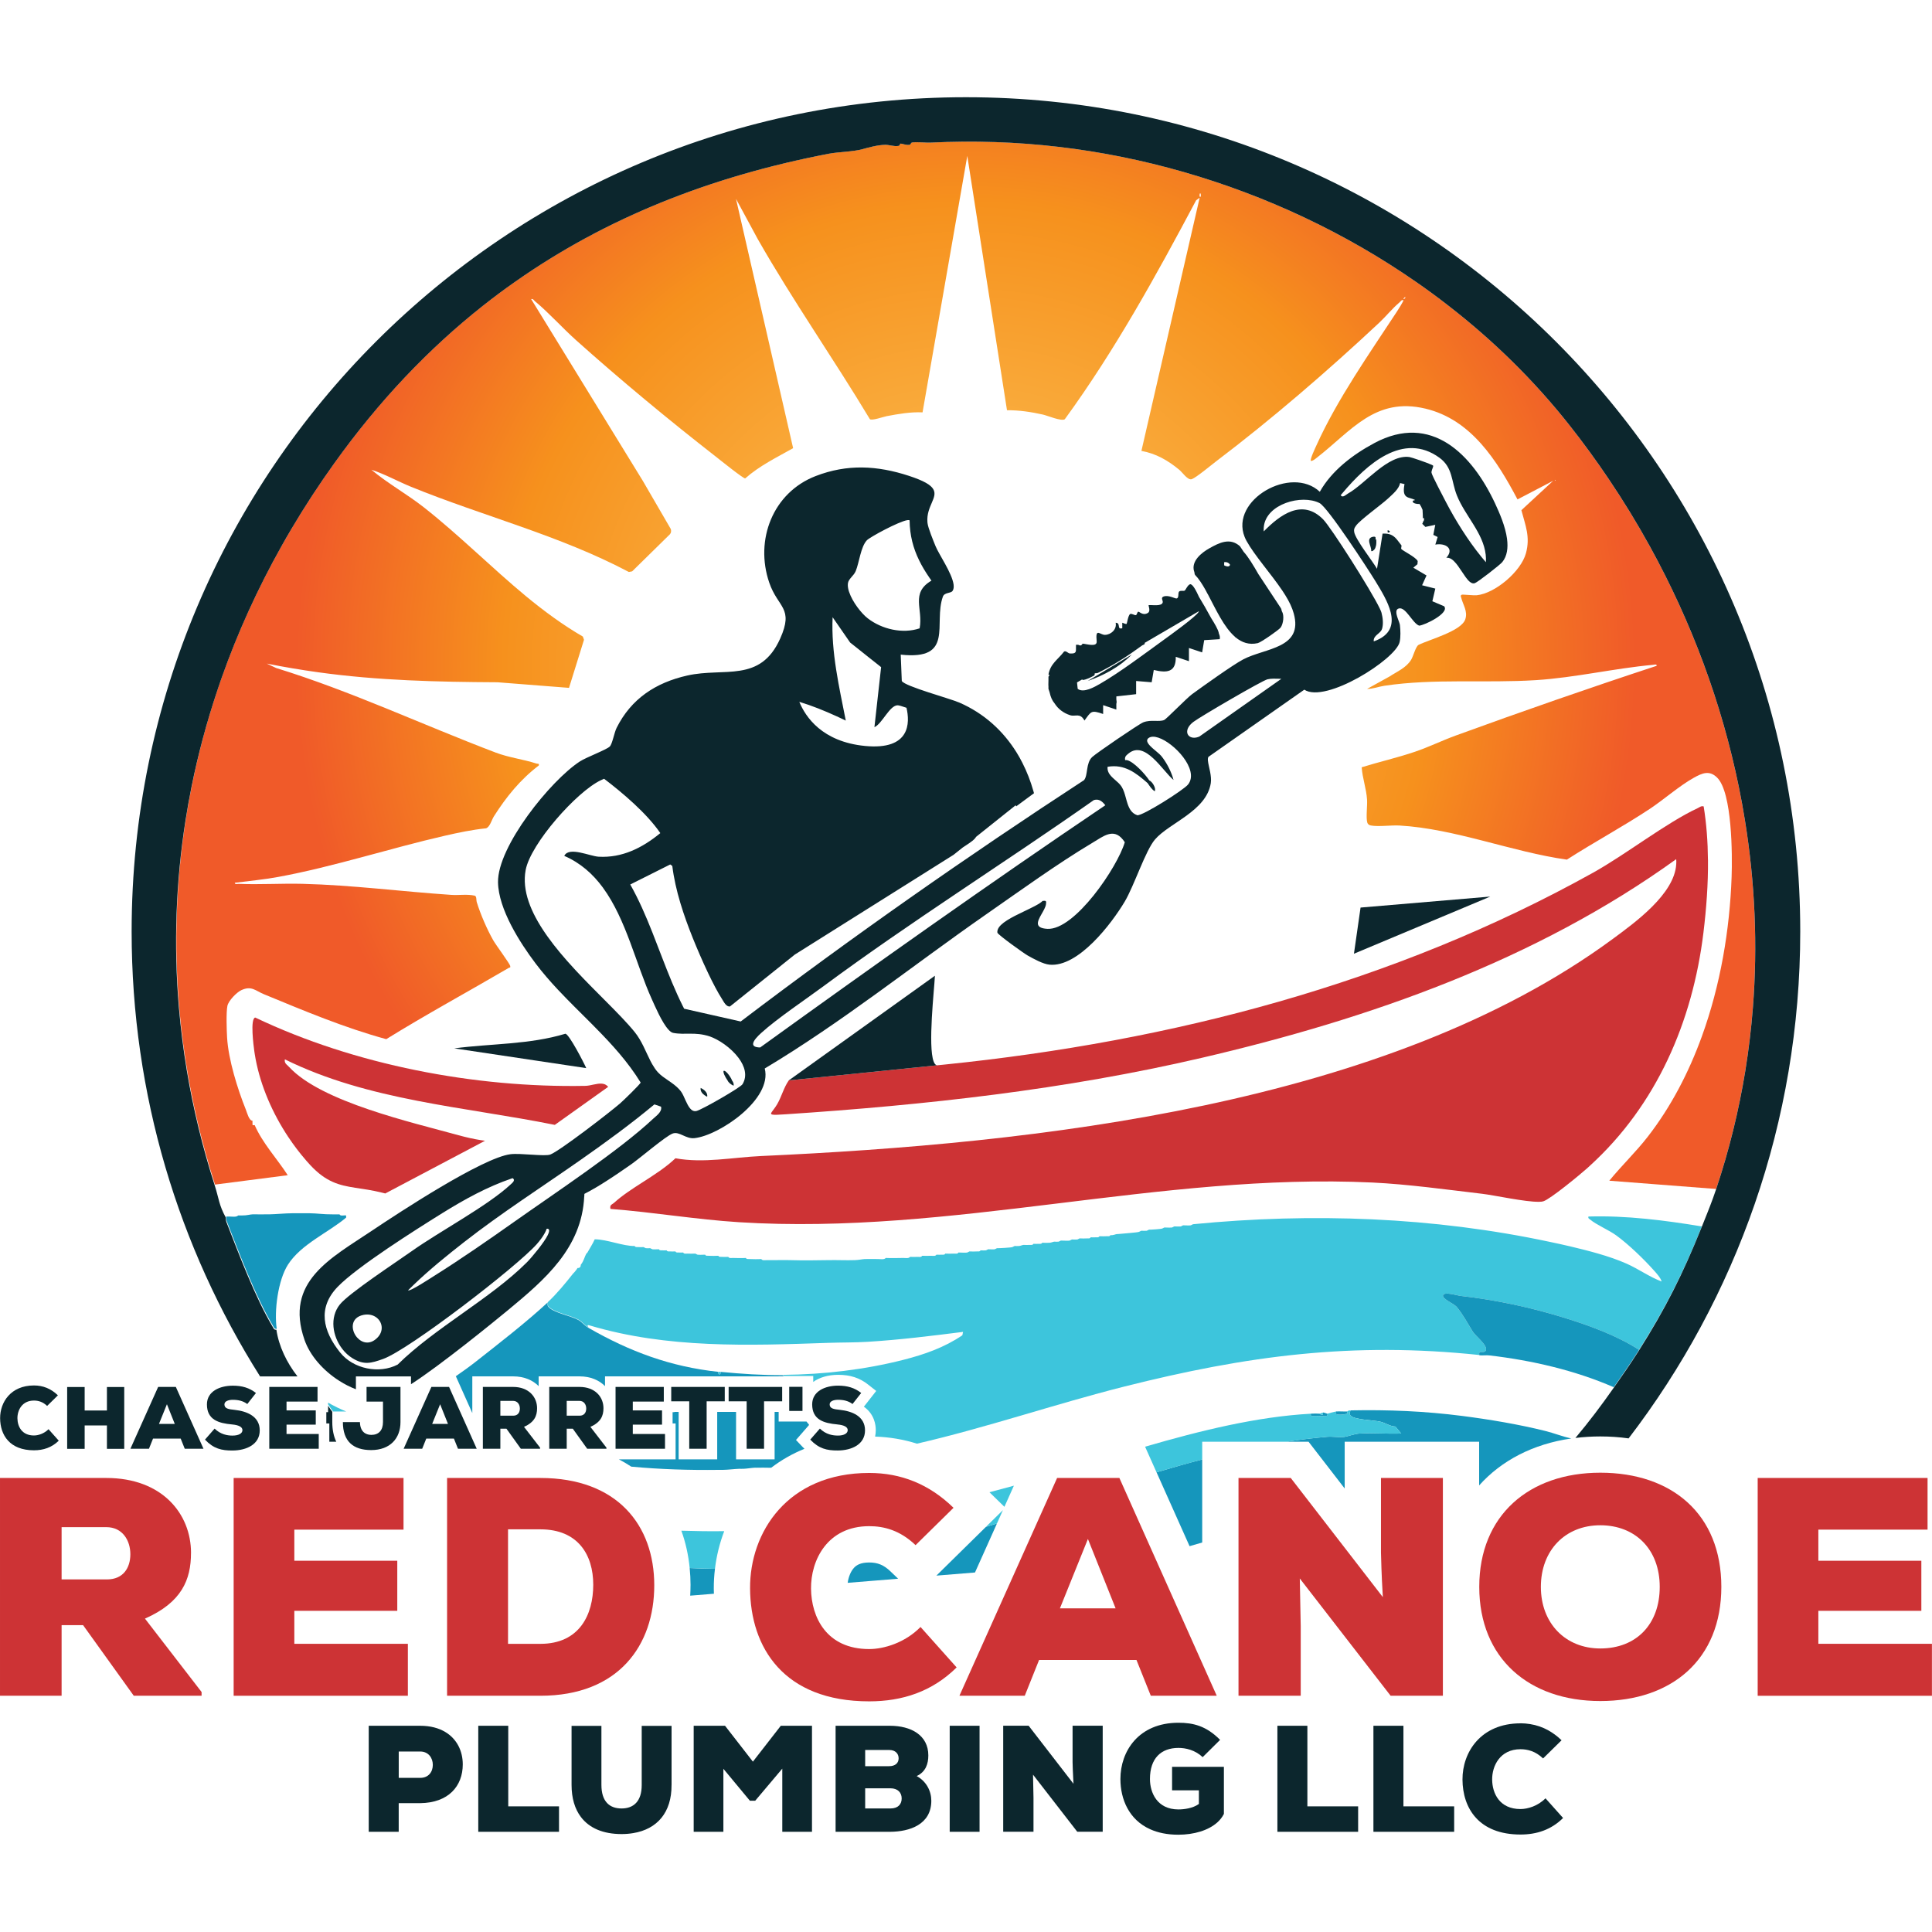 <svg xmlns="http://www.w3.org/2000/svg" version="1.1" xmlns:xlink="http://www.w3.org/1999/xlink" xmlns:svgjs="http://svgjs.dev/svgjs" width="1000" height="1000"><style>
    #light-icon {
      display: inline;
    }
    #dark-icon {
      display: none;
    }

    @media (prefers-color-scheme: dark) {
      #light-icon {
        display: none;
      }
      #dark-icon {
        display: inline;
      }
    }
  </style><g id="light-icon"><svg xmlns="http://www.w3.org/2000/svg" version="1.1" xmlns:xlink="http://www.w3.org/1999/xlink" xmlns:svgjs="http://svgjs.dev/svgjs" width="1000" height="1000"><g><g transform="matrix(1.608,0,0,1.608,0,50.324)"><svg xmlns="http://www.w3.org/2000/svg" version="1.1" xmlns:xlink="http://www.w3.org/1999/xlink" xmlns:svgjs="http://svgjs.dev/svgjs" width="621.87" height="559.28"><svg xmlns="http://www.w3.org/2000/svg" xmlns:xlink="http://www.w3.org/1999/xlink" id="Layer_1" version="1.1" viewBox="214.72 212.34 621.87 559.28">
  <!-- Generator: Adobe Illustrator 29.1.0, SVG Export Plug-In . SVG Version: 2.1.0 Build 142)  -->
  <defs>
    <style>
      .st0 {
        fill: #3dc5dc;
      }

      .st1 {
        fill: #1596bc;
      }

      .st2 {
        fill: #0c262d;
      }

      .st3 {
        fill: url(#radial-gradient);
      }

      .st4 {
        fill: #cd3335;
      }
    </style>
    <radialGradient id="radial-gradient" cx="525.61" cy="395.2" fx="525.61" fy="395.2" r="215.62" gradientUnits="userSpaceOnUse">
      <stop offset="0" stop-color="#f8ec32"></stop>
      <stop offset=".35" stop-color="#faad3e"></stop>
      <stop offset=".69" stop-color="#f6911d"></stop>
      <stop offset="1" stop-color="#f05a29"></stop>
    </radialGradient>
  </defs>
  <path class="st3" d="M283.94,562.35l23.4-3.02c-3.39-5.26-8.13-10.33-10.64-16.12-1.01.11-.6-.08-.71-.71-.04-.22.05-.51,0-.71-1.12-.02-1.72-2.53-2.13-3.55-2.67-6.64-5.63-16.14-6.04-23.21-.14-2.35-.33-8.14.1-10.21.34-1.65,2.99-4.38,4.51-5.07,3.28-1.49,4.51.2,7.23,1.32,12.93,5.33,25.85,10.78,39.39,14.47,12.94-8.01,26.33-15.27,39.45-22.95.29-.17.57.08.46-.61-.12-.71-4.64-6.79-5.51-8.33-2.04-3.64-3.99-8.15-5.24-12.13-.26-.83,0-1.92-.67-2.17-2.48-.55-5.05-.08-7.55-.25-15.96-1.07-31.84-3.16-47.85-3.56-6.84-.17-13.74.29-20.58.01-.43-.02-1.32.27-1.24-.35,4.61-.59,9.34-1.03,13.91-1.87,17.71-3.24,36.05-9.24,53.72-13.28,4.36-1,8.75-1.92,13.22-2.38,1.25-.4,1.82-2.74,2.53-3.85,3.99-6.28,8.5-11.85,14.46-16.38.16-.76-.31-.47-.78-.62-4.32-1.4-8.79-1.89-13.14-3.54-23.77-9.03-46.49-19.76-70.64-27.21l-3-1.42c5.47,1.09,11,2.02,16.53,2.79,19.21,2.67,38.39,3.12,57.75,3.22l23,1.8,4.82-15.47-.36-1.04c-6.37-3.68-12.58-8.26-18.25-12.94-11.09-9.17-21.7-19.85-32.99-28.7-5.43-4.26-11.54-7.62-16.83-12.06,4.37,1.42,8.49,3.74,12.77,5.49,23.25,9.47,47.87,15.64,70.1,27.42l1.06-.2,12.17-11.95c.41-.48.46-1.11.26-1.7l-8.99-15.48-35.95-58.52c.67-.15.84.38,1.24.71,4.49,3.73,8.86,8.63,13.29,12.59,14.29,12.78,29.74,25.59,44.87,37.38,1.19.93,8.92,7.16,9.5,7.05,4.62-4.08,10.11-6.74,15.43-9.73l-18.39-80.26,7.03,13c11.27,19.77,24.34,38.41,36.06,57.91.66.58,4.31-.75,5.42-.96,3.82-.72,7.62-1.39,11.54-1.22l14.4-82.55,12.78,81.87c3.89-.05,7.77.55,11.55,1.39,1.52.34,6.02,2.27,7.07,1.49,16.13-22.17,29.41-46.28,42.27-70.47l1.13-.82-18.75,81.5c4.68.83,8.57,3.08,12.18,6.07,1.07.88,2.78,3.52,4.07,3.01,1.56-.62,6.1-4.44,7.78-5.71,17.87-13.53,36.09-29.26,52.51-44.63,2.18-2.04,4.31-4.7,6.55-6.56.4-.33.57-.86,1.24-.71.17.17-1.82,3.28-2.12,3.73-8.89,13.55-19.16,28.17-25.84,42.94-.34.76-2.21,4.65-1.82,5.09.71,0,1.4-.65,1.94-1.07,11.06-8.57,18.73-19.62,34.93-15.77,14.72,3.5,23.04,16.73,29.64,29.22l11.48-6-10.23,9.47c1.29,4.93,2.91,8.57,1.47,13.85-1.59,5.85-9.91,12.96-15.89,13.54-.97.09-4.58-.31-4.78-.18-.5.32-.3.47-.19.9.59,2.37,2.19,4.43,1.34,6.99-1.28,3.86-11.58,6.5-15.11,8.29-.92.65-1.61,3.57-2.33,4.76-1.6,2.61-4.54,3.79-7,5.41l-7.19,3.97c1.91.02,3.68-.73,5.54-1.01,16.24-2.42,32.58-.78,48.87-1.82,12.7-.82,25.14-3.79,37.63-4.92.4-.04,1.27-.33,1.19.31-21.66,7.12-43.19,14.62-64.61,22.42-4.43,1.61-8.71,3.72-13.19,5.24-5.65,1.92-11.47,3.24-17.16,5,.25,3.53,1.5,6.87,1.73,10.42.13,1.97-.39,5.79.07,7.37.17.58.62.84,1.18.95,2.42.45,6.49-.14,9.2.01,17.92,1.03,36.12,8.48,53.87,10.98,8.74-5.62,17.95-10.56,26.62-16.29,4.51-2.98,9.55-7.43,14.11-9.99,2.9-1.63,5.17-2.58,7.66-.1,4.83,4.8,4.89,24.94,4.64,31.9-.6,17.05-3.59,34.89-9.59,51.41h0s0,0,0,0c-4.23,11.65-9.94,22.64-17.38,32.23-3.86,4.97-8.43,9.32-12.4,14.19l34.39,2.66c4.2-12.57,7.31-25.3,9.39-38.1,1.08-6.7,1.89-13.41,2.42-20.13,1.59-20.23.68-40.49-2.54-60.38-.58-3.63-1.24-7.24-1.98-10.84-5.51-26.94-15.23-53.08-28.64-77.42-4.08-7.41-8.5-14.64-13.25-21.68-3.99-5.93-8.21-11.72-12.66-17.35-11.33-14.35-24.45-27.21-38.88-38.39-3.44-2.69-6.95-5.27-10.53-7.74-22.74-15.78-48.21-27.71-74.74-35.33-26.48-7.61-53.76-10.82-81.26-9.47-1.91.1-4.27-.26-6.07-.04-.67.09-.34.68-1.01.77-1.15.14-2.17-.42-2.83-.39-.24.01-.03.65-.71.74-1.5.21-2.9-.39-4.23-.36-2.48.06-5.24.83-7.22,1.38-3.13.87-7.87.9-10.87,1.48-38.22,7.33-71.8,20.7-100.99,41.22-3.53,2.47-6.99,5.05-10.39,7.74-17.62,13.94-33.53,30.73-47.8,50.65-1.21,1.69-2.4,3.38-3.57,5.09-4.85,7.08-9.35,14.31-13.48,21.68-7.68,13.68-14.1,27.82-19.22,42.29-.11.32-.23.65-.34.97-.37,1.06-.73,2.12-1.08,3.18-16.92,50.72-17.91,105.41-.72,159.02ZM715.21,335.47c.23.12.23.24,0,.35v-.35ZM667,276.63c.36.32-.54.9-.53.53l.53-.53ZM601.23,244.36h-.35c-.18-1.47.52-1.47.35,0Z"></path>
  <path class="st1" d="M516.13,688.22c4.23-.34,8.38-.68,12.43-1.01l7.07-15.77c-1.18.36-2.36.72-3.54,1.08l-15.96,15.7Z"></path>
  <path class="st1" d="M436.99,691.34c0,1.13-.04,2.23-.1,3.33,2.49-.2,5.04-.41,7.63-.62-.02-.55-.04-1.09-.04-1.64-.01-2.15.12-4.28.38-6.38-2.72-.03-5.43-.11-8.14-.25.18,1.82.28,3.67.28,5.57Z"></path>
  <path class="st1" d="M494.51,683.99c-2.87,0-4.1.91-4.78,1.59-1.09,1.11-1.87,2.94-2.15,4.96,5.44-.44,10.87-.89,16.24-1.32l-2.47-2.37c-2.11-2.03-4.09-2.86-6.84-2.86Z"></path>
  <path class="st1" d="M597.63,678.74c1.35-.41,2.71-.8,4.07-1.18v-26.74c-4.92,1.28-9.82,2.68-14.7,4.14l10.63,23.78Z"></path>
  <path class="st1" d="M685.4,636.82c-11.99-1.54-23.82-2.04-35.96-1.79-.17.59-.48,1.02-.04,1.61,1.08,1.44,7.62,1.52,9.68,2.04,1.68.42,3,1.46,4.81,1.55l1.85,2.24c-4.39.18-8.91-.24-13.29,0-1.77.1-3.99.96-4.94,1.09-1.7.22-3.89-.18-5.69-.02-4.36.38-8.68.92-12.97,1.58h7.08l11.63,15.05v-15.05h43.28v14.07c7.18-8.03,17.37-13.35,29.68-15.12-2.86-.61-5.55-1.71-8.4-2.42-8.65-2.15-18-3.71-26.72-4.83Z"></path>
  <path class="st0" d="M690.92,617.3c-.45-1.87,1.38-.57,1.97-1.39,1.13-1.57-3.14-4.7-4.1-6.23-1.64-2.63-3.16-5.54-5.17-7.95-.91-1.09-4.76-2.58-4.4-3.74.39-1.28,4.44.05,5.5.17,11.62,1.33,23.03,3.76,34.2,7.27,8.01,2.52,16.32,5.59,23.4,10.1,8.66-13.69,14.18-24.7,20.21-39.71-12.06-1.98-24.25-3.55-36.51-3.19-.16.66.23.69.59,1,1.86,1.61,6.01,3.35,8.38,5.09,3.99,2.91,8.82,7.58,12.12,11.27.85.94,2.16,2.4,2.47,3.55-3.89-1.44-7.36-4-11.28-5.74-5.66-2.51-12.5-4.21-18.23-5.58-2.01-.48-4.58-1.03-6.39-1.41-37.67-8.05-76.65-9.44-114.94-5.7l-.71.35c-.1.08-2.06.03-2.48,0l-.71.35c-.08.06-1.77.03-2.13,0l-.71.35c-.1.07-2.06.03-2.48,0l-.71.35c-.17.13-3.87.4-4.25.35l-.71.35c-.07.05-1.47.02-1.77,0l-.71.35c-.27.21-5.75.59-6.74.71h-.35c-.6.05-1.11.46-2.13.35-.17.46-.68.34-1.06.35-.79.03-1.7.06-2.48,0-.17.46-.68.34-1.06.35-.57.02-1.21.04-1.77,0-.17.46-.67.34-1.06.35-.79.03-1.7.06-2.48,0l-.71.35c-.07.05-1.47.02-1.77,0l-.71.35c-.11.09-2.37.03-2.84,0l-.71.35c-.05.05-1.19.03-1.42,0-.46.07-.96.32-1.42.35-.75.06-1.73.05-2.48,0-.17.46-.68.34-1.06.35-.57.02-1.21.04-1.77,0-.17.46-.68.34-1.06.35-.68.02-1.45.05-2.13,0-.46.06-.98.33-1.42.35-.46.02-.96.03-1.42,0l-.71.35c-.2.15-4.53.41-4.96.35l-.71.35c-.09.06-1.78.03-2.13,0l-.71.35c-.07.05-1.48.04-1.77,0-.17.46-.67.34-1.06.35-.79.03-1.7.06-2.48,0l-.71.35c-.11.09-2.37.03-2.84,0-.25.53-.95.34-1.42.35-.92.02-1.93.06-2.84,0-.17.46-.68.34-1.06.35-.58.02-1.2.04-1.77,0-.3.57-1.2.34-1.77.35-.93.02-1.92.06-2.84,0-.25.53-.95.34-1.42.35-.81.02-1.68.05-2.48,0-.39.59-1.46.35-2.13.35-1.84.02-3.85.1-5.67,0-.48.62-1.7.35-2.48.35-1.41.01-2.85-.06-4.25,0-.72.03-2.05.32-3.19.35-2.82.1-5.68-.06-8.51,0-4.19.08-8.24.12-12.41,0-2.47-.07-4.97.05-7.44,0-.57-.01-1.47.21-1.77-.35-1.22.08-2.67.05-3.9,0-.39-.02-.89.11-1.06-.35-1.34.09-2.89.03-4.25,0-.47-.01-1.17.18-1.42-.35-.67.05-1.45.03-2.13,0-.39-.02-.89.11-1.06-.35-.99.07-2.18.04-3.19,0-.39-.02-.89.11-1.06-.35-.42.03-2.38.07-2.48,0l-.71-.35c-.79.06-1.68.02-2.48,0-.47-.01-1.17.18-1.42-.35-.45.03-.96.02-1.42,0-.39-.02-.89.11-1.06-.35-.56.04-1.21.03-1.77,0-.39-.02-.89.11-1.06-.35-.45.03-.96.02-1.42,0-.39-.02-.89.11-1.06-.35-.35.03-2.04.06-2.13,0l-.71-.35c-.24.04-1.36.05-1.42,0l-.71-.35c-.56.04-1.21.03-1.77,0-.39-.02-.89.11-1.06-.35-3.7.1-8.96-2.16-12.88-2.15-.66,1.5-1.58,2.87-2.36,4.28l-.35.35c-.57.99-.78,2.33-1.77,3.55,0,.71-.35,1.1-1.06,1.06-.51.87-.61.82-1.06,1.42l-.35.35c-2.43,3.08-5.29,6.57-8.15,9.22-.09.83-.08,1.16.57,1.73,1.94,1.71,6.81,2.54,9.25,3.87,1.17.64,2.01,1.82,3.3,2.55-.53-.73-.47-.91.46-.63,24.89,7.41,50.94,6.47,76.64,5.58,4.23-.15,8.56-.08,12.77-.34,10.26-.63,20.49-1.9,30.67-3.19l-.22,1.09c-5.81,3.94-12.18,6.17-18.97,7.9-12.41,3.17-25.78,4.73-38.59,4.84.03.15.03.26.03.36h9.53v1.91c2.03-1.45,4.79-2.28,8.05-2.28,3.84,0,6.88.98,9.55,3.09l2.67,2.1-3.97,5.07c3.34,2.37,3.83,5.76,3.83,7.53,0,.73-.08,1.42-.22,2.09,4.7.16,9.2.92,13.47,2.28,22.39-5.16,44.57-12.79,66.66-18.36,39.59-9.98,73.54-14.49,114.44-10.17Z"></path>
  <path class="st0" d="M475.08,639.79l.1-.12s-.07-.09-.11-.13c0,.08,0,.17,0,.25Z"></path>
  <path class="st1" d="M684.72,598.16c-1.06-.12-5.1-1.44-5.5-.17-.36,1.17,3.49,2.65,4.4,3.74,2.01,2.41,3.53,5.32,5.17,7.95.96,1.54,5.23,4.67,4.1,6.23-.59.82-2.42-.47-1.97,1.39,1.06.11,2.2-.09,3.32.05,13.53,1.58,27.46,4.79,39.93,10.23,2.77-3.95,5.51-7.87,8.15-12.05-7.07-4.51-15.39-7.58-23.4-10.1-11.17-3.51-22.58-5.95-34.2-7.27Z"></path>
  <path class="st1" d="M325.42,572.28c-.45.04-1.19.14-1.42-.35-.82.06-1.66-.01-2.48,0-2.38.04-4.92-.34-7.09-.35-1.89,0-3.79-.01-5.67,0-2.25.01-5.01.3-7.44.35-1.77.04-3.55-.03-5.32,0-.7.01-1.96.39-3.19.35-.47-.01-.95.03-1.42,0-.58.62-1.96.36-2.84.35-.35,0-.71,0-1.06,0,.06.11-.01.92.18,1.4,4.06,10.42,9.25,24.25,14.88,33.71.33.56.42,1.09,1.25,1.05-.87-5.81.41-15.66,3.61-20.67,4.23-6.61,12.98-10.3,18.72-15.14v-.71c-.23.03-.48-.02-.71,0Z"></path>
  <path class="st0" d="M320.33,633.09c.51.78,1.04,1.55,1.6,2.3h4.24c-1.75-.67-4.32-1.96-5.84-2.85v.55Z"></path>
  <path class="st1" d="M466.87,623.69c-6.59.05-13.62-.41-20.21-1.06.22,1.05-.91,1.11-.71,0-15.42-1.66-28.51-6.52-41.83-14.18-1.28-.74-2.13-1.92-3.3-2.55-2.44-1.32-7.31-2.16-9.25-3.87-.65-.57-.66-.91-.57-1.73-7.04,6.51-15.58,13.11-23.23,19.13-1.95,1.54-4.14,3.09-6.38,4.65h.08l5.28,11.81v-11.81h13.13c3.6,0,6.36,1.26,8.23,3.14v-3.14h13.13c3.6,0,6.36,1.26,8.23,3.14v-3.14h55.9v-.03h1.54c0-.1,0-.21-.03-.36Z"></path>
  <path class="st1" d="M474.31,638.62h-8.95v-3.1h-1.3v15.27h-12.41v-15.27h-6.07v15.27h-12.41v-15.27h-1.38v.09h-.57v3.63h.97v11.56h-18.25c1.38.72,2.71,1.5,3.98,2.34,9.23.86,18.45,1.16,28.04,1.04.39,0,1.01,0,1.42,0,1.86-.03,3.62-.29,5.32-.35.27-.01.77.04,1.42,0,1.25-.07,2.43-.29,3.55-.35.15,0,.82.03,1.42,0,.82-.05,1.66.02,2.48,0,.48-.01.97.08,1.44-.02,3.24-2.48,6.81-4.5,10.66-6.07-.2-.19-.39-.38-.59-.58l-2.14-2.25,4.15-4.76c0-.08,0-.17,0-.25-.27-.29-.53-.59-.76-.92Z"></path>
  <path class="st0" d="M647.52,643.57c.95-.12,3.18-.99,4.94-1.09,4.38-.25,8.9.18,13.29,0l-1.85-2.24c-1.8-.09-3.13-1.13-4.81-1.55-2.06-.52-8.61-.61-9.68-2.04-.44-.59-.13-1.02.04-1.61-.36-.02-.84.05-1.06.35-.08.11.1.63,0,.7-.2.14-4.67.97-3.54-.7-.35.02-2.66.62-2.84.71-.03.01.09.48-.07.62-.25.22-3.31.12-4.02.09-.68-.03-1.42.36-1.23-.71-17.3.94-35.51,5.43-53.38,10.62l3.69,8.25c4.89-1.46,9.78-2.85,14.7-4.14v-5.7h27.16c4.3-.66,8.62-1.2,12.97-1.58,1.81-.16,3.99.25,5.69.02Z"></path>
  <path class="st0" d="M538.03,666.07l3.05-6.8c-2.63.72-5.26,1.43-7.86,2.11l4.81,4.69Z"></path>
  <path class="st0" d="M535.63,671.43l1.92-4.29-5.46,5.37c1.18-.36,2.36-.72,3.54-1.08Z"></path>
  <path class="st0" d="M434.04,673.76c1.36,3.75,2.26,7.77,2.68,12.01,2.71.14,5.42.22,8.14.25.5-4.18,1.51-8.26,2.98-12.11-4.58.06-9.18,0-13.8-.15Z"></path>
  <path class="st1" d="M637.91,636.8c.71.03,3.77.13,4.02-.09.16-.14.04-.6.07-.62-.33-.03-1.25-.48-1.42-.35-.03.03.14.69-.22.74-.47.07-.77-.38-.84-.39-.88-.06-1.95-.05-2.84,0-.2,1.07.54.68,1.23.71Z"></path>
  <path class="st1" d="M648.38,636.08c.1-.07-.07-.59,0-.7-1.17.05-2.37-.07-3.55,0-1.13,1.67,3.34.84,3.54.7Z"></path>
  <path class="st0" d="M640.58,635.74l-1.06.35c.07,0,.37.46.84.39.36-.06.19-.72.22-.74Z"></path>
  <path class="st0" d="M445.95,622.62c-.2,1.11.93,1.05.71,0-.23-.02-.48.02-.71,0Z"></path>
  <path class="st2" d="M657.71,354.63c-.11.03-.2.08-.29.12.03-.07.05-.15.09-.21-.09-.07.35-.94-.86-.71-2.48.49-.37,3.11-.56,4.61.01-.01.06,0,.13,0v.02s.03-.01.04-.01c.16.01.38-.01.5-.22.43-.27.65-.69.77-1.16.28-.73.23-1.66.18-2.44Z"></path>
  <path class="st2" d="M320.33,635.6h-.57v3.63h.97v5.89h2.23c-.84-1.76-1.28-3.88-1.28-6.32v-3.32c-.47-.63-.92-1.28-1.35-1.94v2.06Z"></path>
  <path class="st2" d="M303.7,609.09c-.84.04-.93-.49-1.26-1.05-5.62-9.45-10.81-23.28-14.87-33.7-.19-.48-.12-1.3-.18-1.41-2.2-3.98-2.19-6.04-3.54-10.28-3.94-12.29-6.93-24.64-8.99-36.98-1.12-6.72-1.96-13.43-2.54-20.13-1.74-20.32-1-40.54,2.11-60.38.57-3.63,1.21-7.24,1.94-10.84,2.11-10.46,4.88-20.8,8.29-30.98.36-1.06.71-2.12,1.08-3.18.11-.32.23-.65.34-.97,5.12-14.47,11.54-28.61,19.22-42.29,4.13-7.37,8.63-14.6,13.48-21.68,1.17-1.71,2.36-3.4,3.57-5.09,14.27-19.92,30.18-36.71,47.8-50.65,3.4-2.69,6.86-5.27,10.39-7.74,29.19-20.52,62.77-33.89,100.99-41.22,3-.58,7.74-.61,10.87-1.48,1.98-.55,4.74-1.32,7.22-1.38,1.33-.03,2.73.57,4.23.36.68-.09.47-.73.71-.74.66-.03,1.68.53,2.83.39.67-.09.34-.68,1.01-.77,1.8-.22,4.16.14,6.07.04,27.5-1.35,54.78,1.86,81.26,9.47,26.53,7.62,52,19.55,74.74,35.33,3.58,2.47,7.09,5.05,10.53,7.74,14.43,11.18,27.55,24.04,38.88,38.39,4.45,5.63,8.67,11.42,12.66,17.35,4.75,7.04,9.17,14.27,13.25,21.68,13.41,24.34,23.13,50.48,28.64,77.42.74,3.6,1.4,7.21,1.98,10.84,3.22,19.89,4.13,40.15,2.54,60.38-.53,6.72-1.34,13.43-2.42,20.13-2.08,12.8-5.19,25.53-9.39,38.1-.03.1-.06.2-.1.3-.31.91-.62,1.81-.94,2.69-1.16,3.19-2.4,6.2-3.66,9.36-6.03,15.01-11.55,26.02-20.21,39.71-2.65,4.18-5.38,8.1-8.16,12.05-3.86,5.51-7.82,10.77-12.24,16.03,2.58-.32,5.25-.49,8-.49,3.15,0,6.19.21,9.12.63,34.65-45.23,55.25-101.79,55.25-163.16,0-148.32-120.24-268.55-268.56-268.55s-268.55,120.23-268.55,268.55c0,52.65,15.16,101.75,41.34,143.2h12.04c-3.47-4.45-5.99-9.69-6.78-14.99Z"></path>
  <path class="st2" d="M607.01,384.69c-.23-1.06-1.28-2.87-2.43-4.69-1.34-2.47-2.92-5.22-3.9-6.79-.87-1.91-2.04-4.24-2.87-4.1-.72.13-1.51,1.91-1.72,2.03-.48.27-1.54-.16-1.89.41-.31.48.04,1.98-.71,2.13-.54.12-2.52-1.18-4.18-.64-1.07.36-.22,1.28-.31,1.86-.23,1.43-3.43.81-4.53.93-.17.17.73,1.89-.24,2.5-1.61,1.02-2.75-.47-3.12-.38-.36.08-.4,1.05-.77,1.1-.51.07-1.37-.62-1.84-.35-.64.37-1,3.04-1.12,3.15-.25.22-1.36-.42-1.41-.35v1.77c-1.89.52-.34-1.74-2.13-1.77.44,2.08-1.44,3.84-3.42,3.9-1.65.04-3.14-2.46-2.69,2.05.21,2.02-3.19.87-4.53.78-.57,1.05-1.21.36-1.42.36-.23,0-.47-.01-.71,0v.71c.01,1.57.15,2.21-1.97,2.09-.61-.04-1.21-.99-1.87-.61-1.99,2.6-4.38,3.85-5.02,7.38l.35.18-.35.53c-.02.35,0,.71,0,1.06.01.69-.07,1.47,0,2.13.02.23-.03.48,0,.71.02.19.27.69.35,1.06.37,1.64.83,2.7,1.64,3.65,1.08,1.71,2.75,3.07,5.01,3.79,1.69.53,3.17-.89,4.59,1.71,2.21-3.02,2.12-3.43,6.01-2.11v-2.84s4.25,1.42,4.25,1.42v-1.85c.15-.46.09-.96,0-1.43v-.96l6.37-.72v-4.24s5,.41,5,.41l.68-3.96c4.15,1,7.19.83,7.08-4.24l4.24,1.41v-4.24s4.25,1.41,4.25,1.41l.66-3.94,5-.31c.15-.73-.03-1.22-.28-1.83,0-.08-.03-.17-.05-.27ZM600.59,377.94c-.66,1.45-9.43,7.74-11.4,9.16-6.07,4.4-14.01,10.38-20.35,14.04-1.63.94-5.35,3.12-7.22,1.63l-.22-2.06,1.69-.99h0c.01.07.04.14.11.21,1.23-.1,2.57-.84,3.66-1.41.32-.17.21-.7.24-.72.11-.07.7,0,1.05-.17,5.2-2.59,9.54-5.39,14.23-8.84.17-.12,1.1-.34.77-.79h0s17.49-10.22,17.49-10.22c-.02.06-.04.12-.06.16Z"></path>
  <path class="st2" d="M603.96,357.56c-2.47,1.39-5.87,4.09-4.88,7.38.02.06.05.12.09.18.01.32.07.64.19.94,1.2,1.21,2.3,2.94,3.4,4.89.01.03.03.06.05.09.16.34.34.67.52.99.06.11.12.21.19.32.01.03.02.05.04.07,2.54,4.79,5.11,10.48,8.65,13.57.02.04.05.09.08.13.04.02.08.04.12.06t.02.01c2.02,1.68,4.35,2.51,7.16,1.87,1.04-.24,6.82-4.27,7.36-5.02.86-1.2,1.22-3.92.39-5.24-.01,0-.02-.02-.03-.03-.06-.43-.16-.79-.33-1.02l-7.19-10.89c-1.64-2.87-3.26-5.55-4.77-7.22l-1.16-1.75c-3.2-2.9-6.67-1.15-9.9.67ZM609.03,363.15c-.09-.04-.18-.08-.26-.13v-1.01c.82-.15,1.54.21,1.89.83-.13.49-.62.74-1.63.31Z"></path>
  <path class="st2" d="M661.93,352.42l.18-.35c-.16-.05-.33-.32-.71-.35-.04.6-.13.83.53.7Z"></path>
  <path class="st2" d="M664.01,353.97l.23.23c-.05-.09-.15-.16-.23-.23Z"></path>
  <path class="st2" d="M663.61,352.86l.27.28c-.07-.13-.17-.2-.27-.28Z"></path>
  <path class="st2" d="M402.79,566.18h0c.02-.29.03-.56.04-.84,2.47-1.27,4.87-2.7,7.22-4.22h0c2.64-1.68,5.21-3.47,7.75-5.23,2.93-2.03,11.12-9.1,13.43-9.97,2.15-.81,4.19,1.79,7.04,1.48,7.99-.86,25.15-12.55,22.61-22.42,24.84-14.85,47.48-33.05,71.18-49.55,10.85-7.55,23.03-16.37,34.27-23.08,3.57-2.13,6.78-4.86,9.85-1.03.2.25.4.52.6.83-2.35,7.99-16.08,28.36-24.93,27.88-2.15-.12-2.94-.73-3.04-1.59-.19-1.7,2.32-4.39,2.6-6.32.16-1.11.01-1.21-1.08-1.08-1.01,1.02-3.52,2.18-6.18,3.46-3.67,1.75-7.63,3.73-8.29,5.84-.11.31-.14.61-.09.92.09.61,8.54,6.68,9.75,7.35,1.89,1.06,4.93,2.75,7.03,2.95,9.26.88,19.96-13.18,24.2-20.29,3.06-5.14,6.67-16.42,9.74-20,4.61-5.38,16.54-9.11,17.97-18.14.17-1.11.02-2.36-.2-3.56-.12-.65-.27-1.28-.4-1.87-.31-1.39-.52-2.53-.13-3.05l30.83-21.61c6.85,4.52,29.41-9.76,30.69-15.33.36-1.59.27-3.82.09-5.46,0-.02,0-.04-.01-.06-.14-.96-1.27-3.05-1.14-4.32h0c.05-.51.3-.87.87-.99,2.2-.46,4.34,4.77,6.46,5.55,1.73-.09,9.92-4.07,8.04-6.25l-.31-.13-3.47-1.47.16-.68.79-3.39-.53-.14-3.73-.94.35-.77.82-1.81.26-.57h0s-4.25-2.51-4.25-2.51l.4-.33.93-.78.08-1s-.04-.09-.07-.14c-.75-1.22-4.46-3.05-5.19-3.74-.16-.16.04-.65.05-.98.01-.11-.01-.19-.05-.25-.05-.06-.09-.12-.14-.18-.41-.53-.77-1.01-1.12-1.45-.11-.14-.22-.27-.32-.39-1.03-1.16-2.15-1.86-4.47-1.72l-1.46,9.3-.22,1.35-.1.67c-1.45-2.48-6.99-9.52-7.35-11.84-.08-.48-.06-.8.04-1.09.09-.28.27-.54.52-.91,1.26-1.84,8.15-6.75,10.34-8.79,1.48-1.39,3.47-2.99,3.89-4.97l1.31.32.1.03c-.03.14-.05.28-.08.42-.73,4.4,1.52,3.68,3.46,4.66-.17.21-.61.16-.63.21-.56.82,1.16,1.16,2.08,1.1.36.52.7,1.16.96,1.86h.01c.09.9.06,1.78.11,2.69.05.02.09.04.13.04.08.02.14.02.19,0,.04,0,.07-.02.09-.03-.01.38-.07.74-.19,1.06-.08,0-.15,0-.22-.01,0,.16,0,.31,0,.46-.06.11-.14.2-.22.29l1.02,1.02,2.98-.63.21-.04-.18.9-.32,1.64-.13.69.79.39.6.3-.6,1.95-.15.49c1.7-.29,3.23.04,4.02.81,0,0,0,.01.01.01.66.64.79,1.59.06,2.71-.14.23-.33.47-.55.72,1.13-.16,2.17.65,3.14,1.82.19.23.38.48.57.73.87,1.18,1.7,2.56,2.51,3.67.45.62.9,1.16,1.35,1.52h.01c.53.43,1.05.62,1.59.43.96-.33,8.11-5.88,8.85-6.79,1.59-1.96,1.89-4.61,1.53-7.41v-.05c-.54-4.08-2.47-8.44-3.84-11.39-7.39-15.85-20.52-29.26-38.85-19.47-6.86,3.67-13.73,8.83-17.58,15.69-9.24-8.64-28.95,2.62-24.21,14.51.17.44.38.87.62,1.31,2.61,4.72,7.85,10.54,11.48,15.93.01.02.02.03.03.04,1.37,2.05,2.51,4.03,3.19,5.87.03.07.06.13.08.2,0,.01.01.03.01.04.16.43.29.84.4,1.24,0,.02,0,.03.01.03,3.14,11.33-9.2,11.07-16.26,14.78-3.38,1.78-13.02,8.69-16.44,11.18-1.7,1.23-8.32,8.05-9,8.33-1.74.71-4.18-.21-6.71.74-1.37.52-15.14,9.93-16.45,11.16-2.13,1.99-1.31,5.84-2.64,7.46-37.74,24.61-74.64,50.45-110.52,77.69l-18.21-4.11c-.12-.23-.23-.46-.34-.69,0,0-.01,0-.01,0-5.13-10.23-8.48-21.37-13.19-31.76-1.17-2.57-2.42-5.09-3.8-7.54l.26-.13,12.61-6.32.66.48c.98,7.94,3.68,15.94,6.64,23.31,1.24,3.08,3.01,7.23,4.88,11.16,1.53,3.2,3.11,6.25,4.54,8.46.51.8,1.32,2.51,2.52,2.29l20.86-16.69,51.11-32.12,2.92-2.33c1.47-.98,3-1.9,3.9-2.87.17-.19.32-.4.46-.61l12.7-10.13c.06.12.11.24.17.35l5.73-4.23c-.06-.23-.12-.45-.19-.68-.91-3.2-2.09-6.26-3.56-9.13-.27-.54-.56-1.07-.85-1.6-.1-.17-.2-.35-.3-.52-.13-.23-.26-.45-.4-.67l-.21-.36c-.04-.06-.08-.12-.11-.18-4.32-6.95-10.45-12.56-18.38-16.02-3.14-1.37-17.49-5.21-18.55-6.95l-.03-.63-.32-7.87c17.4,1.9,10.45-9.94,13.57-18.66.5-1.41,2.53-1.02,3.11-1.84.37-.53.45-1.26.33-2.12-.53-3.67-4.74-9.68-5.8-12.3-.7-1.72-2.4-5.83-2.58-7.4-.01-.13-.03-.26-.04-.39-.37-5.05,3.5-7.86,1.88-10.56-.8-1.36-2.99-2.69-7.8-4.27-10.22-3.35-19.89-3.87-30.05.06-13.77,5.32-19.66,20.54-14.94,34.31,2.8,8.17,7.99,8.01,3.52,18-6.43,14.36-17.99,9.22-29.88,11.89-10.19,2.29-18.09,7.48-22.78,16.87-.77,1.54-1.35,5.11-2.18,5.97-.99,1.04-7.57,3.47-9.67,4.84-9.45,6.19-26.49,27.32-26.32,38.88.14,8.63,7.05,19.47,12.13,26.17,2.21,2.92,4.6,5.67,7.09,8.33.06.06.12.12.17.18,3.49,3.72,7.16,7.27,10.75,10.88.39.39.78.78,1.15,1.17,5.4,5.46,10.55,11.11,14.62,17.72-.03.47-5.62,5.87-6.57,6.69-3.24,2.82-19.52,15.38-22.52,16.5-1.8.67-9.57-.51-12.79-.11-9,1.11-35.97,18.82-44.7,24.68-13.12,8.81-28.15,16.32-21.61,35.1,1.77,5.08,6.03,9.9,11.22,13.19,1.69,1.08,3.48,1.99,5.32,2.69v-4.14h17.73v2.52c9.38-6.01,26.41-19.87,31.24-23.86,11.87-9.82,23.73-19.96,24.52-36.56ZM646.94,339.66c7.58-8.98,19.4-19.85,31.17-11.24,4.3,3.16,3.74,7.53,5.58,12.12,2.6,6.5,8.45,11.99,9.26,19.03.09.79.12,1.6.07,2.44-.33-.38-.66-.77-.99-1.16-.19-.22-.37-.45-.56-.68-4.25-5.22-8.27-11.67-11.31-17.51-.79-1.5-4.5-8.55-4.65-9.44-.03-.15-.01-.31.03-.49.13-.71.66-1.55.47-1.82-.04-.05-.24-.16-.55-.3-1.64-.72-6.36-2.35-7.06-2.45-6.94-.96-14.14,8.61-19.78,11.75-.62.35-1.78,1.56-2.33.51.21-.25.42-.51.65-.76ZM621.51,352.1c-.04-.49-.04-.96.01-1.41.71-7.44,12.21-10.64,17.95-7.71,2.64,1.35,15.61,21.25,18.01,25.18,1.83,3,4.07,6.63,4.89,10,.94,3.87.03,7.41-5.45,9.34-.07-.55.07-.99.33-1.36.64-.97,2.01-1.55,2.34-2.68.48-1.58.24-3.59-.18-5.19-.07-.28-.25-.71-.51-1.25-.01-.03-.02-.05-.03-.08-2.91-6.06-15.71-26.15-18.26-28.73-6.7-6.79-13.86-1.47-19.1,3.89ZM596.9,416.12c.16-.84.77-1.81,2-2.73,2.17-1.65,22.13-13.31,23.83-13.69,1.25-.28,2.54-.19,3.81-.17.21.02.42.02.63.02l-26.39,18.58c-2.41,1.04-4.23-.19-3.88-2.01ZM571.24,427.87c5.47-.96,9.16,2,12.88,5.24.69.98,1.28,2,2.3,2.63.5-1.02-.81-3.13-1.75-3.48,0-.01-.01-.02-.02-.03-.14-.22-.3-.44-.48-.68-1.99-2.67-5.71-6.24-7.27-5.82-.11-.51-.04-.88.13-1.19.2-.34.53-.61.92-.93,5.35-4.43,10.97,5.56,14.52,8.5-.07-.28-.15-.56-.25-.85-.75-2.39-2.21-5.06-3.7-6.88-1.1-1.34-5.05-3.73-4.5-5.25.05-.18.18-.35.38-.5,3.03-2.3,12.02,4.72,13.48,10.61.01.03.01.05.02.08.37,1.57.2,3.06-.77,4.26-1.42,1.77-14.53,10.06-16.31,9.88-1.79-.58-2.59-2.04-3.16-3.73-.4-1.19-.67-2.49-1.09-3.69-.22-.62-.47-1.21-.8-1.74-1.1-1.77-3.51-2.89-4.29-4.77-.21-.49-.31-1.04-.24-1.66ZM459.73,513.56c5.19-4.72,14.26-10.77,20.22-15.18,28.23-20.88,58.14-39.59,86.85-59.79,1.3-.39,2.22.07,3.02.87.24.24.47.5.69.79-37.44,25.27-74.43,51.5-111.1,77.96-1.69-.02-2.28-.49-2.27-1.15.02-1.03,1.52-2.53,2.59-3.5ZM487.66,368.78c.2-1.43,1.89-2.39,2.51-3.92,1.14-2.78,1.59-7.75,3.57-9.89.97-1.04,10.31-6.09,13.07-6.5.35-.05.59-.03.7.08.06,4.85,1.16,8.94,3.05,12.82.9,1.87,2,3.69,3.26,5.53.23.35.47.69.72,1.04-6.84,4.04-2.62,9.13-3.8,15.36-5.47,1.85-12.15.3-16.7-3.22-2.01-1.54-4.91-5.24-5.98-8.44-.05-.11-.08-.21-.11-.31-.28-.92-.4-1.79-.29-2.55ZM482.73,379.72l5.64,8.15,1.87,1.48,3.95,3.15,3.01,2.38,1.14.91-2,17.97-.15,1.36c2.46-1.09,4.82-6.91,7.39-7.05.41-.02,1.48.29,2.93.8,1.13,4.82,1.31,13.71-13.35,12.29-13.8-1.34-19.16-9.36-21.15-14.2,4.1,1.24,8.07,2.85,12.06,4.67.72.33,1.45.67,2.18,1.02.24.11.48.22.72.34-2.15-10.96-4.75-22.02-4.24-33.27ZM418.98,513.2c-2.43-2.99-5.85-6.46-9.62-10.24-.05-.04-.09-.09-.13-.13-2.9-2.9-5.99-6-8.99-9.21-.26-.28-.52-.57-.78-.85-3.04-3.29-5.95-6.71-8.42-10.17-.23-.31-.45-.63-.66-.94-4.75-6.87-7.7-13.9-6.46-20.55,1.57-8.46,16.41-25.23,24.19-28.91.38-.18.73-.34,1.06-.48,5.91,4.49,13.72,11.09,18.1,17.49-5.85,4.82-12.37,8.03-19.86,7.6-2.85-.17-9.39-3.28-10.99-.39-.04.04-.06.08-.08.12,5.24,2.26,9.21,5.83,12.4,10.15.03.05.06.09.09.13,7.48,10.24,10.61,24.63,15.71,35.87.94,2.05,3.22,7.48,5.36,9.79.51.57,1.03.95,1.51,1.04,3.82.74,6.99-.41,11.64,1.1,2.91.94,6.94,3.66,9.39,6.93,2.01,2.69,2.94,5.75,1.29,8.49-.65,1.09-13.22,8.29-14.85,8.63-1.64.36-2.59-1.46-3.46-3.35-.5-1.12-.98-2.27-1.55-3.01-.16-.22-.34-.42-.52-.62-2.05-2.26-5-3.47-6.85-5.48-.69-.75-1.27-1.62-1.81-2.56-.2-.34-.39-.7-.58-1.06-1.52-2.98-2.78-6.49-5.13-9.39ZM401.52,554.47c8.13-5.69,16.21-11.58,23.84-17.93l1.69.57h0s.45.16.45.16c.42,1.65-1.5,2.91-2.51,3.86-10.77,10.15-31.94,24.14-44.71,33.17-8.23,5.82-17.26,12.08-25.77,17.42-1.14.71-7.87,5.16-8.44,4.66.64-.65,1.3-1.29,1.96-1.91,5.05-4.84,10.62-9.34,16.12-13.64,12.1-9.44,24.88-17.61,37.37-26.36ZM342.72,620.29c-5.96,3.1-14.27,1.39-18.48-3.85-.06-.07-.11-.14-.17-.21-5.36-6.77-7.21-14.15-.69-20.94,6.29-6.53,25.28-18.5,33.65-23.71,7.12-4.42,14.47-8.5,22.43-11.21.08-.03.17-.06.25-.09,1.11.68-.17,1.59-.72,2.11-7.37,6.85-22.78,15.03-31.73,21.38-4.83,3.43-20.27,13.56-23.16,17.19-3.33,4.17-2.35,10.21.8,14.29.9,1.18,2,2.2,3.23,2.96,3.72,2.31,6.01,1.66,9.93.26,8.38-3.01,43.04-29.7,49.44-36.95.9-1.02,1.92-2.32,2.62-3.64.12-.22.22-.44.32-.66.04-.09.07-.18.1-.27h0c.06-.14.11-.26.15-.39,1.34-.12.64,1.43.32,2.1-1.08,2.23-4.95,6.97-6.78,8.8-11.67,11.64-29.5,20.99-41.51,32.83ZM336.19,611.64c-2.4,2.43-4.96,1.7-6.5-.05,0,0-.01,0-.02-.01-2.03-2.32-2.27-6.41,2.05-7.29,1.71-.34,3.19.07,4.24.89,1.88,1.48,2.36,4.3.23,6.46Z"></path>
  <path class="st4" d="M764.49,457.83v-.02c-.05-5.8-.46-11.57-1.38-17.2-.85-.2-1.27.26-1.9.56-10.16,4.73-23.07,14.87-33.72,20.8-64.17,35.71-135.61,54.27-208.58,61.73l-2.59.26-47.7,4.85c-1.64,2.35-2.28,5.14-3.71,7.62-.67,1.16-1.38,1.97-1.74,2.51-.7,1.02-.14,1.09,4.33.79,45.23-3,89.92-7.9,134.05-18.18,54.03-12.58,107.51-31.36,152.72-63.95.05.54.06,1.09.01,1.63h0c-.56,9.58-13.21,18.73-20.39,24.02-72.98,53.74-186.19,65.9-274.21,69.91-9.12.42-18.45,2.38-27.54.72-3.01,2.88-6.82,5.31-10.58,7.73h0c-3.3,2.12-6.55,4.21-9.15,6.58-.49.45-1.05.57-1.21,1.11-.07.21-.07.49.02.88,13.8,1.07,27.58,3.41,41.39,4.28,68.59,4.32,135.45-16,203.95-12.77,11.3.54,23.98,2.29,35.32,3.63,3.71.43,13.91,2.67,18.23,2.57.56,0,1.02-.05,1.36-.15,2.22-.65,11.86-8.61,14.14-10.65.29-.26.58-.52.86-.79,21.46-19.53,33.08-46.36,36.57-75.07.93-7.65,1.53-15.55,1.46-23.4Z"></path>
  <path class="st2" d="M515.26,522.75c-1.9-4.93.19-23.22.38-27.34,0-.1.01-.2.01-.28l-47.03,33.68,47.7-4.85c-.45-.08-.8-.51-1.06-1.21Z"></path>
  <path class="st4" d="M296.88,508.58c-1.7.32-.53,9.2-.29,10.89.04.29.08.57.13.86,1.37,8.73,4.99,17.59,9.91,25.35.27.42.54.84.81,1.25.01.02.03.05.05.07,1.77,2.67,3.69,5.2,5.73,7.54.02.03.04.05.06.08.42.48.84.95,1.27,1.41,2.57,2.78,4.91,4.41,7.28,5.46,4.64,2.06,9.34,1.82,15.87,3.46h.01c.34.08.68.17,1.02.26l32.12-16.97c-.35-.04-.71-.09-1.07-.15h-.01c-2.49-.38-5.03-.96-7.42-1.62-14.98-4.14-44.16-10.72-54.53-21.94-.59-.65-1.36-1.07-1.43-1.91-.03-.17-.02-.37.03-.58,26.99,13.33,57.74,15.22,86.89,21.09l17.18-12.24c-.35-.41-.73-.67-1.15-.84-.27-.1-.56-.16-.86-.19-1.64-.16-3.6.68-5.38.71-35.47.67-74.27-6.74-106.22-21.99Z"></path>
  <polygon class="st2" points="650.54 488.04 694.43 469.64 652.67 473.18 650.54 488.04"></polygon>
  <path class="st2" d="M403.42,524.86c-.78-1.81-5.51-10.93-6.7-11.07-11.6,3.52-23.85,3.14-35.78,4.71l42.48,6.36Z"></path>
  <path class="st2" d="M448.91,528.83c.35.75,1.16,1.35,1.95,1.7.11-.61-.1-1.17-.48-1.64-.56-1.49-2.3-3.59-2.75-3.11-.22.45.49,1.92,1.27,3.03t.01.02Z"></path>
  <path class="st2" d="M441.97,533.87s0,.01.01.01c.12.07.25.13.38.19.23-1.28-.96-2.32-2.11-2.83-.06.36-.02.7.11,1.01.27.68.92,1.24,1.61,1.62Z"></path>
  <path class="st2" d="M579.02,391.75l-14.16,8.48c5.19-1.79,10.29-4.55,14.16-8.48Z"></path>
  <path class="st4" d="M276.21,680.93c0-12.62-9.31-24.14-27.24-24.14h-34.25v70.1h19.83v-22.73h6.91l16.32,22.73h21.83v-1.2l-18.23-23.63c11.82-5.21,14.82-12.52,14.82-21.13ZM249.17,689.44h-14.62v-16.82h14.42c5.21,0,7.71,4.31,7.71,8.71s-2.3,8.11-7.51,8.11Z"></path>
  <polygon class="st4" points="309.46 699.55 342.6 699.55 342.6 683.43 309.46 683.43 309.46 673.42 344.61 673.42 344.61 656.79 289.93 656.79 289.93 726.89 346.01 726.89 346.01 710.17 309.46 710.17 309.46 699.55"></polygon>
  <path class="st4" d="M425.32,691.34c0-19.33-11.92-34.55-36.65-34.55h-30.04v70.1h30.04c25.14,0,36.65-16.22,36.65-35.55ZM378.25,673.32h10.41c12.12,0,17.02,8.21,17.02,17.83s-4.41,19.03-17.02,19.03h-10.41v-36.85Z"></path>
  <path class="st4" d="M456.16,692.34c.1,19.03,10.82,36.35,38.35,36.35,10.62,0,20.23-3.1,28.14-10.92l-11.62-13.02c-5.01,5.11-11.82,7.11-16.52,7.11-13.82,0-18.63-10.32-18.73-19.43-.1-9.11,5.21-20.13,18.73-20.13,4.71,0,9.91,1.3,14.92,6.11l12.22-12.02c-7.91-7.71-17.02-11.22-27.14-11.22-26.34,0-38.46,19.13-38.35,37.15Z"></path>
  <path class="st4" d="M575.02,656.79h-20.03l-31.44,70.1h21.03l4.61-11.52h31.35l4.61,11.52h21.23l-31.34-70.1ZM555.9,698.75l9.01-22.33,8.91,22.33h-17.93Z"></path>
  <path class="st4" d="M679.17,656.79h-19.93v24.03c.1,2.7.1,5.91.6,14.32l-29.64-38.35h-16.82v70.1h20.03v-22.43l-.3-15.32,29.24,37.75h16.82v-70.1Z"></path>
  <path class="st4" d="M729.84,655.09c-22.93,0-38.96,13.72-38.96,36.75s16.02,36.75,38.96,36.75,38.96-13.32,38.96-36.75-15.92-36.75-38.96-36.75ZM729.84,711.67c-11.22,0-19.13-8.11-19.13-19.83s7.81-19.83,19.13-19.83,19.13,7.81,19.13,19.83-7.51,19.83-19.13,19.83Z"></path>
  <polygon class="st4" points="800.03 699.55 833.18 699.55 833.18 683.43 800.03 683.43 800.03 673.42 835.18 673.42 835.18 656.79 780.5 656.79 780.5 726.89 836.59 726.89 836.59 710.17 800.03 710.17 800.03 699.55"></polygon>
  <path class="st2" d="M333.41,736.55v34.13h9.65v-9.22h6.92c9.12-.1,13.7-5.51,13.7-12.48,0-4.27-1.87-8.16-5.6-10.41-2.1-1.27-4.8-2.02-8.1-2.02h-16.58ZM349.99,753.32h-6.92v-8.48h6.92c2.63,0,4.05,2.05,4.05,4.29s-1.36,4.19-4.05,4.19Z"></path>
  <polygon class="st2" points="368.67 736.55 368.67 738.57 368.67 770.68 394.66 770.68 394.66 762.49 378.32 762.49 378.32 738.57 378.32 736.55 368.67 736.55"></polygon>
  <path class="st2" d="M430.89,755.66v-19.07h-9.61v19.07c0,5.17-2.58,7.51-6.48,7.51s-6.49-2.24-6.49-7.61v-18.97h-9.61v18.97c0,4.31,1.05,7.75,2.98,10.32,2.74,3.65,7.24,5.53,13.11,5.53,1.31,0,2.55-.1,3.73-.3,7.77-1.27,12.41-6.69,12.36-15.45Z"></path>
  <polygon class="st2" points="476.09 736.55 466.05 736.55 457.07 748.1 448.1 736.55 438.01 736.55 438.01 770.68 447.57 770.68 447.57 750.4 456.1 760.68 457.81 760.68 466.53 750.35 466.53 770.68 476.09 770.68 476.09 736.55"></polygon>
  <path class="st2" d="M509.79,752.74c2.97-1.36,3.75-4.05,3.75-6.63,0-6.53-5.56-9.56-12.39-9.56h-17.46v34.13h17.6c6.24-.05,13.21-2.34,13.21-10,0-3.07-1.56-6.24-4.73-7.95ZM493.21,744.35h7.8c1.9,0,2.97,1.17,2.97,2.68s-1.07,2.53-3.07,2.53h-7.7v-5.22ZM501.35,763.17h-8.14v-6.49h8.14c2.39,0,3.61,1.41,3.61,3.27s-1.17,3.22-3.61,3.22Z"></path>
  <rect class="st2" x="520.42" y="736.55" width="9.61" height="34.13"></rect>
  <path class="st2" d="M559.97,736.55v11.7c.05,1.32.05,2.88.29,6.97l-14.43-18.68h-8.19v34.13h9.75v-10.92l-.15-7.46,14.24,18.38h8.19v-34.13h-9.7Z"></path>
  <path class="st2" d="M608.68,764.93v-15.16h-16.68v7.56h8.63v4.39c-1.95,1.41-4.78,1.76-6.58,1.76-6.88,0-9.17-5.41-9.17-9.8,0-6.68,3.61-10,9.17-10,2.29,0,5.31.63,7.8,2.97l5.61-5.56c-4.49-4.53-8.68-5.51-13.41-5.51-12.82,0-18.68,9.17-18.68,18.09,0,6.55,2.77,13.14,9.58,16.19,2.47,1.11,5.45,1.76,9.04,1.76,5.03,0,9.68-1.37,12.56-3.95.89-.8,1.61-1.71,2.12-2.73Z"></path>
  <polygon class="st2" points="635.55 736.55 625.9 736.55 625.9 765.4 625.9 770.68 651.89 770.68 651.89 762.49 641.84 762.49 635.55 762.49 635.55 736.55"></polygon>
  <polygon class="st2" points="656.81 736.55 656.81 738.57 656.81 770.68 682.8 770.68 682.8 762.49 666.47 762.49 666.47 738.57 666.47 736.55 656.81 736.55"></polygon>
  <path class="st2" d="M704.16,735.77c-12.82,0-18.72,9.31-18.68,18.09.05,9.26,5.27,17.7,18.68,17.7,5.17,0,9.85-1.51,13.7-5.32l-5.66-6.34c-2.44,2.49-5.75,3.46-8.05,3.46-6.73,0-9.07-5.02-9.12-9.46-.05-4.44,2.54-9.8,9.12-9.8,2.29,0,4.83.63,7.27,2.97l5.95-5.85c-1.34-1.3-2.75-2.34-4.22-3.17-1.86-1.04-3.83-1.71-5.9-2.04-1.01-.16-2.04-.26-3.1-.26Z"></path>
  <path class="st2" d="M233.64,644.79l-3.3-3.7c-1.42,1.45-3.36,2.02-4.69,2.02-3.92,0-5.29-2.93-5.32-5.52-.03-2.59,1.48-5.72,5.32-5.72,1.34,0,2.82.37,4.24,1.73l3.47-3.41c-2.25-2.19-4.83-3.18-7.71-3.18-7.48,0-10.92,5.43-10.89,10.55.03,5.4,3.07,10.32,10.89,10.32,3.01,0,5.74-.88,7.99-3.1Z"></path>
  <polygon class="st2" points="236.34 647.41 241.97 647.41 241.97 639.88 249.14 639.88 249.14 647.41 254.71 647.41 254.71 627.51 249.14 627.51 249.14 635.07 241.97 635.07 241.97 627.51 236.34 627.51 236.34 647.41"></polygon>
  <path class="st2" d="M256.7,647.38h5.97l1.31-3.27h8.9l1.31,3.27h6.03l-8.9-19.9h-5.69l-8.93,19.9ZM268.45,633.05l2.53,6.34h-5.09l2.56-6.34Z"></path>
  <path class="st2" d="M289.63,643.15c-1.68,0-3.87-.34-5.83-2.25l-3.1,3.55c2.76,2.9,5.32,3.53,8.9,3.5,4.46-.03,8.73-1.96,8.73-6.48s-4.12-6.17-8.07-6.6c-1.96-.2-3.3-.4-3.3-1.76,0-1.05,1.34-1.48,2.7-1.48,1.73,0,3.3.34,4.66,1.36l2.79-3.55c-2.13-1.68-4.46-2.36-7.45-2.36-4.21,0-8.33,1.82-8.33,6.03,0,4.95,3.75,6.06,8.1,6.45,2.19.2,3.33.83,3.33,1.82,0,1.11-1.28,1.76-3.13,1.76Z"></path>
  <polygon class="st2" points="301.4 647.38 317.32 647.38 317.32 642.63 306.95 642.63 306.95 639.62 316.36 639.62 316.36 635.04 306.95 635.04 306.95 632.2 316.93 632.2 316.93 627.48 301.4 627.48 301.4 647.38"></polygon>
  <path class="st2" d="M334.19,647.81c6.11,0,9.44-3.78,9.44-9.01v-11.32h-10.92v4.72h5.29v6.57c0,2.7-1.39,4.15-3.75,4.15-1.96,0-3.61-1.14-3.67-4.12h-5.49c0,6.23,3.36,9.01,9.1,9.01Z"></path>
  <path class="st2" d="M344.65,647.38h5.97l1.31-3.27h8.9l1.31,3.27h6.03l-8.9-19.9h-5.69l-8.93,19.9ZM356.39,633.05l2.53,6.34h-5.09l2.56-6.34Z"></path>
  <path class="st2" d="M370.15,647.38h5.63v-6.45h1.96l4.63,6.45h6.2v-.34l-5.18-6.71c3.36-1.48,4.21-3.55,4.21-6,0-3.58-2.64-6.85-7.73-6.85h-9.72v19.9ZM375.78,631.97h4.09c1.48,0,2.19,1.22,2.19,2.47s-.65,2.3-2.13,2.3h-4.15v-4.78Z"></path>
  <path class="st2" d="M391.51,647.38h5.63v-6.45h1.96l4.63,6.45h6.2v-.34l-5.17-6.71c3.36-1.48,4.21-3.55,4.21-6,0-3.58-2.64-6.85-7.73-6.85h-9.72v19.9ZM397.14,631.97h4.09c1.48,0,2.19,1.22,2.19,2.47s-.65,2.3-2.13,2.3h-4.15v-4.78Z"></path>
  <polygon class="st2" points="428.78 642.63 418.41 642.63 418.41 639.62 427.82 639.62 427.82 635.04 418.41 635.04 418.41 632.2 428.39 632.2 428.39 627.48 412.86 627.48 412.86 647.38 428.78 647.38 428.78 642.63"></polygon>
  <polygon class="st2" points="436.58 647.38 442.18 647.38 442.18 632.11 448.01 632.11 448.01 627.48 430.78 627.48 430.78 632.11 436.58 632.11 436.58 647.38"></polygon>
  <polygon class="st2" points="455.06 647.38 460.66 647.38 460.66 632.11 466.49 632.11 466.49 627.48 449.26 627.48 449.26 632.11 455.06 632.11 455.06 647.38"></polygon>
  <rect class="st2" x="468.76" y="627.45" width="4.27" height="7.76"></rect>
  <path class="st2" d="M484.26,639.56c2.19.2,3.33.83,3.33,1.82,0,1.11-1.28,1.76-3.13,1.76-1.68,0-3.87-.34-5.83-2.25l-3.1,3.55c2.76,2.9,5.32,3.53,8.9,3.5,4.46-.03,8.73-1.96,8.73-6.48s-4.12-6.17-8.08-6.6c-1.96-.2-3.3-.4-3.3-1.76,0-1.05,1.34-1.48,2.7-1.48,1.73,0,3.3.34,4.66,1.36l2.79-3.55c-2.13-1.68-4.46-2.36-7.45-2.36-4.21,0-8.33,1.82-8.33,6.03,0,4.95,3.75,6.06,8.1,6.45Z"></path>
</svg></svg></g></g></svg></g><g id="dark-icon"><svg xmlns="http://www.w3.org/2000/svg" version="1.1" xmlns:xlink="http://www.w3.org/1999/xlink" xmlns:svgjs="http://svgjs.dev/svgjs" width="1000" height="1000"><g clip-path="url(#SvgjsClipPath1025)"><rect width="1000" height="1000" fill="#ffffff"></rect><g transform="matrix(1.126,0,0,1.126,150,185.227)"><svg xmlns="http://www.w3.org/2000/svg" version="1.1" xmlns:xlink="http://www.w3.org/1999/xlink" xmlns:svgjs="http://svgjs.dev/svgjs" width="621.87" height="559.28"><svg xmlns="http://www.w3.org/2000/svg" xmlns:xlink="http://www.w3.org/1999/xlink" id="Layer_1" version="1.1" viewBox="214.72 212.34 621.87 559.28">
  <!-- Generator: Adobe Illustrator 29.1.0, SVG Export Plug-In . SVG Version: 2.1.0 Build 142)  -->
  <defs>
    <style>
      .st0 {
        fill: #3dc5dc;
      }

      .st1 {
        fill: #1596bc;
      }

      .st2 {
        fill: #0c262d;
      }

      .st3 {
        fill: url(#radial-gradient);
      }

      .st4 {
        fill: #cd3335;
      }
    </style>
    <radialGradient id="radial-gradient" cx="525.61" cy="395.2" fx="525.61" fy="395.2" r="215.62" gradientUnits="userSpaceOnUse">
      <stop offset="0" stop-color="#f8ec32"></stop>
      <stop offset=".35" stop-color="#faad3e"></stop>
      <stop offset=".69" stop-color="#f6911d"></stop>
      <stop offset="1" stop-color="#f05a29"></stop>
    </radialGradient>
  <clipPath id="SvgjsClipPath1025"><rect width="1000" height="1000" x="0" y="0" rx="300" ry="300"></rect></clipPath></defs>
  <path class="st3" d="M283.94,562.35l23.4-3.02c-3.39-5.26-8.13-10.33-10.64-16.12-1.01.11-.6-.08-.71-.71-.04-.22.05-.51,0-.71-1.12-.02-1.72-2.53-2.13-3.55-2.67-6.64-5.63-16.14-6.04-23.21-.14-2.35-.33-8.14.1-10.21.34-1.65,2.99-4.38,4.51-5.07,3.28-1.49,4.51.2,7.23,1.32,12.93,5.33,25.85,10.78,39.39,14.47,12.94-8.01,26.33-15.27,39.45-22.95.29-.17.57.08.46-.61-.12-.71-4.64-6.79-5.51-8.33-2.04-3.64-3.99-8.15-5.24-12.13-.26-.83,0-1.92-.67-2.17-2.48-.55-5.05-.08-7.55-.25-15.96-1.07-31.84-3.16-47.85-3.56-6.84-.17-13.74.29-20.58.01-.43-.02-1.32.27-1.24-.35,4.61-.59,9.34-1.03,13.91-1.87,17.71-3.24,36.05-9.24,53.72-13.28,4.36-1,8.75-1.92,13.22-2.38,1.25-.4,1.82-2.74,2.53-3.85,3.99-6.28,8.5-11.85,14.46-16.38.16-.76-.31-.47-.78-.62-4.32-1.4-8.79-1.89-13.14-3.54-23.77-9.03-46.49-19.76-70.64-27.21l-3-1.42c5.47,1.09,11,2.02,16.53,2.79,19.21,2.67,38.39,3.12,57.75,3.22l23,1.8,4.82-15.47-.36-1.04c-6.37-3.68-12.58-8.26-18.25-12.94-11.09-9.17-21.7-19.85-32.99-28.7-5.43-4.26-11.54-7.62-16.83-12.06,4.37,1.42,8.49,3.74,12.77,5.49,23.25,9.47,47.87,15.64,70.1,27.42l1.06-.2,12.17-11.95c.41-.48.46-1.11.26-1.7l-8.99-15.48-35.95-58.52c.67-.15.84.38,1.24.71,4.49,3.73,8.86,8.63,13.29,12.59,14.29,12.78,29.74,25.59,44.87,37.38,1.19.93,8.92,7.16,9.5,7.05,4.62-4.08,10.11-6.74,15.43-9.73l-18.39-80.26,7.03,13c11.27,19.77,24.34,38.41,36.06,57.91.66.58,4.31-.75,5.42-.96,3.82-.72,7.62-1.39,11.54-1.22l14.4-82.55,12.78,81.87c3.89-.05,7.77.55,11.55,1.39,1.52.34,6.02,2.27,7.07,1.49,16.13-22.17,29.41-46.28,42.27-70.47l1.13-.82-18.75,81.5c4.68.83,8.57,3.08,12.18,6.07,1.07.88,2.78,3.52,4.07,3.01,1.56-.62,6.1-4.44,7.78-5.71,17.87-13.53,36.09-29.26,52.51-44.63,2.18-2.04,4.31-4.7,6.55-6.56.4-.33.57-.86,1.24-.71.17.17-1.82,3.28-2.12,3.73-8.89,13.55-19.16,28.17-25.84,42.94-.34.76-2.21,4.65-1.82,5.09.71,0,1.4-.65,1.94-1.07,11.06-8.57,18.73-19.62,34.93-15.77,14.72,3.5,23.04,16.73,29.64,29.22l11.48-6-10.23,9.47c1.29,4.93,2.91,8.57,1.47,13.85-1.59,5.85-9.91,12.96-15.89,13.54-.97.09-4.58-.31-4.78-.18-.5.32-.3.47-.19.9.59,2.37,2.19,4.43,1.34,6.99-1.28,3.86-11.58,6.5-15.11,8.29-.92.65-1.61,3.57-2.33,4.76-1.6,2.61-4.54,3.79-7,5.41l-7.19,3.97c1.91.02,3.68-.73,5.54-1.01,16.24-2.42,32.58-.78,48.87-1.82,12.7-.82,25.14-3.79,37.63-4.92.4-.04,1.27-.33,1.19.31-21.66,7.12-43.19,14.62-64.61,22.42-4.43,1.61-8.71,3.72-13.19,5.24-5.65,1.92-11.47,3.24-17.16,5,.25,3.53,1.5,6.87,1.73,10.42.13,1.97-.39,5.79.07,7.37.17.58.62.84,1.18.95,2.42.45,6.49-.14,9.2.01,17.92,1.03,36.12,8.48,53.87,10.98,8.74-5.62,17.95-10.56,26.62-16.29,4.51-2.98,9.55-7.43,14.11-9.99,2.9-1.63,5.17-2.58,7.66-.1,4.83,4.8,4.89,24.94,4.64,31.9-.6,17.05-3.59,34.89-9.59,51.41h0s0,0,0,0c-4.23,11.65-9.94,22.64-17.38,32.23-3.86,4.97-8.43,9.32-12.4,14.19l34.39,2.66c4.2-12.57,7.31-25.3,9.39-38.1,1.08-6.7,1.89-13.41,2.42-20.13,1.59-20.23.68-40.49-2.54-60.38-.58-3.63-1.24-7.24-1.98-10.84-5.51-26.94-15.23-53.08-28.64-77.42-4.08-7.41-8.5-14.64-13.25-21.68-3.99-5.93-8.21-11.72-12.66-17.35-11.33-14.35-24.45-27.21-38.88-38.39-3.44-2.69-6.95-5.27-10.53-7.74-22.74-15.78-48.21-27.71-74.74-35.33-26.48-7.61-53.76-10.82-81.26-9.47-1.91.1-4.27-.26-6.07-.04-.67.09-.34.68-1.01.77-1.15.14-2.17-.42-2.83-.39-.24.01-.03.65-.71.74-1.5.21-2.9-.39-4.23-.36-2.48.06-5.24.83-7.22,1.38-3.13.87-7.87.9-10.87,1.48-38.22,7.33-71.8,20.7-100.99,41.22-3.53,2.47-6.99,5.05-10.39,7.74-17.62,13.94-33.53,30.73-47.8,50.65-1.21,1.69-2.4,3.38-3.57,5.09-4.85,7.08-9.35,14.31-13.48,21.68-7.68,13.68-14.1,27.82-19.22,42.29-.11.32-.23.65-.34.97-.37,1.06-.73,2.12-1.08,3.18-16.92,50.72-17.91,105.41-.72,159.02ZM715.21,335.47c.23.12.23.24,0,.35v-.35ZM667,276.63c.36.32-.54.9-.53.53l.53-.53ZM601.23,244.36h-.35c-.18-1.47.52-1.47.35,0Z"></path>
  <path class="st1" d="M516.13,688.22c4.23-.34,8.38-.68,12.43-1.01l7.07-15.77c-1.18.36-2.36.72-3.54,1.08l-15.96,15.7Z"></path>
  <path class="st1" d="M436.99,691.34c0,1.13-.04,2.23-.1,3.33,2.49-.2,5.04-.41,7.63-.62-.02-.55-.04-1.09-.04-1.64-.01-2.15.12-4.28.38-6.38-2.72-.03-5.43-.11-8.14-.25.18,1.82.28,3.67.28,5.57Z"></path>
  <path class="st1" d="M494.51,683.99c-2.87,0-4.1.91-4.78,1.59-1.09,1.11-1.87,2.94-2.15,4.96,5.44-.44,10.87-.89,16.24-1.32l-2.47-2.37c-2.11-2.03-4.09-2.86-6.84-2.86Z"></path>
  <path class="st1" d="M597.63,678.74c1.35-.41,2.71-.8,4.07-1.18v-26.74c-4.92,1.28-9.82,2.68-14.7,4.14l10.63,23.78Z"></path>
  <path class="st1" d="M685.4,636.82c-11.99-1.54-23.82-2.04-35.96-1.79-.17.59-.48,1.02-.04,1.61,1.08,1.44,7.62,1.52,9.68,2.04,1.68.42,3,1.46,4.81,1.55l1.85,2.24c-4.39.18-8.91-.24-13.29,0-1.77.1-3.99.96-4.94,1.09-1.7.22-3.89-.18-5.69-.02-4.36.38-8.68.92-12.97,1.58h7.08l11.63,15.05v-15.05h43.28v14.07c7.18-8.03,17.37-13.35,29.68-15.12-2.86-.61-5.55-1.71-8.4-2.42-8.65-2.15-18-3.71-26.72-4.83Z"></path>
  <path class="st0" d="M690.92,617.3c-.45-1.87,1.38-.57,1.97-1.39,1.13-1.57-3.14-4.7-4.1-6.23-1.64-2.63-3.16-5.54-5.17-7.95-.91-1.09-4.76-2.58-4.4-3.74.39-1.28,4.44.05,5.5.17,11.62,1.33,23.03,3.76,34.2,7.27,8.01,2.52,16.32,5.59,23.4,10.1,8.66-13.69,14.18-24.7,20.21-39.71-12.06-1.98-24.25-3.55-36.51-3.19-.16.66.23.69.59,1,1.86,1.61,6.01,3.35,8.38,5.09,3.99,2.91,8.82,7.58,12.12,11.27.85.94,2.16,2.4,2.47,3.55-3.89-1.44-7.36-4-11.28-5.74-5.66-2.51-12.5-4.21-18.23-5.58-2.01-.48-4.58-1.03-6.39-1.41-37.67-8.05-76.65-9.44-114.94-5.7l-.71.35c-.1.08-2.06.03-2.48,0l-.71.35c-.08.06-1.77.03-2.13,0l-.71.35c-.1.07-2.06.03-2.48,0l-.71.35c-.17.13-3.87.4-4.25.35l-.71.35c-.07.05-1.47.02-1.77,0l-.71.35c-.27.21-5.75.59-6.74.71h-.35c-.6.05-1.11.46-2.13.35-.17.46-.68.34-1.06.35-.79.03-1.7.06-2.48,0-.17.46-.68.34-1.06.35-.57.02-1.21.04-1.77,0-.17.46-.67.34-1.06.35-.79.03-1.7.06-2.48,0l-.71.35c-.07.05-1.47.02-1.77,0l-.71.35c-.11.09-2.37.03-2.84,0l-.71.35c-.05.05-1.19.03-1.42,0-.46.07-.96.32-1.42.35-.75.06-1.73.05-2.48,0-.17.46-.68.34-1.06.35-.57.02-1.21.04-1.77,0-.17.46-.68.34-1.06.35-.68.02-1.45.05-2.13,0-.46.06-.98.33-1.42.35-.46.02-.96.03-1.42,0l-.71.35c-.2.15-4.53.41-4.96.35l-.71.35c-.09.06-1.78.03-2.13,0l-.71.35c-.07.05-1.48.04-1.77,0-.17.46-.67.34-1.06.35-.79.03-1.7.06-2.48,0l-.71.35c-.11.09-2.37.03-2.84,0-.25.53-.95.34-1.42.35-.92.02-1.93.06-2.84,0-.17.46-.68.34-1.06.35-.58.02-1.2.04-1.77,0-.3.57-1.2.34-1.77.35-.93.02-1.92.06-2.84,0-.25.53-.95.34-1.42.35-.81.02-1.68.05-2.48,0-.39.59-1.46.35-2.13.35-1.84.02-3.85.1-5.67,0-.48.62-1.7.35-2.48.35-1.41.01-2.85-.06-4.25,0-.72.03-2.05.32-3.19.35-2.82.1-5.68-.06-8.51,0-4.19.08-8.24.12-12.41,0-2.47-.07-4.97.05-7.44,0-.57-.01-1.47.21-1.77-.35-1.22.08-2.67.05-3.9,0-.39-.02-.89.11-1.06-.35-1.34.09-2.89.03-4.25,0-.47-.01-1.17.18-1.42-.35-.67.05-1.45.03-2.13,0-.39-.02-.89.11-1.06-.35-.99.07-2.18.04-3.19,0-.39-.02-.89.11-1.06-.35-.42.03-2.38.07-2.48,0l-.71-.35c-.79.06-1.68.02-2.48,0-.47-.01-1.17.18-1.42-.35-.45.03-.96.02-1.42,0-.39-.02-.89.11-1.06-.35-.56.04-1.21.03-1.77,0-.39-.02-.89.11-1.06-.35-.45.03-.96.02-1.42,0-.39-.02-.89.11-1.06-.35-.35.03-2.04.06-2.13,0l-.71-.35c-.24.04-1.36.05-1.42,0l-.71-.35c-.56.04-1.21.03-1.77,0-.39-.02-.89.11-1.06-.35-3.7.1-8.96-2.16-12.88-2.15-.66,1.5-1.58,2.87-2.36,4.28l-.35.35c-.57.99-.78,2.33-1.77,3.55,0,.71-.35,1.1-1.06,1.06-.51.87-.61.82-1.06,1.42l-.35.35c-2.43,3.08-5.29,6.57-8.15,9.22-.09.83-.08,1.16.57,1.73,1.94,1.71,6.81,2.54,9.25,3.87,1.17.64,2.01,1.82,3.3,2.55-.53-.73-.47-.91.46-.63,24.89,7.41,50.94,6.47,76.64,5.58,4.23-.15,8.56-.08,12.77-.34,10.26-.63,20.49-1.9,30.67-3.19l-.22,1.09c-5.81,3.94-12.18,6.17-18.97,7.9-12.41,3.17-25.78,4.73-38.59,4.84.03.15.03.26.03.36h9.53v1.91c2.03-1.45,4.79-2.28,8.05-2.28,3.84,0,6.88.98,9.55,3.09l2.67,2.1-3.97,5.07c3.34,2.37,3.83,5.76,3.83,7.53,0,.73-.08,1.42-.22,2.09,4.7.16,9.2.92,13.47,2.28,22.39-5.16,44.57-12.79,66.66-18.36,39.59-9.98,73.54-14.49,114.44-10.17Z"></path>
  <path class="st0" d="M475.08,639.79l.1-.12s-.07-.09-.11-.13c0,.08,0,.17,0,.25Z"></path>
  <path class="st1" d="M684.72,598.16c-1.06-.12-5.1-1.44-5.5-.17-.36,1.17,3.49,2.65,4.4,3.74,2.01,2.41,3.53,5.32,5.17,7.95.96,1.54,5.23,4.67,4.1,6.23-.59.82-2.42-.47-1.97,1.39,1.06.11,2.2-.09,3.32.05,13.53,1.58,27.46,4.79,39.93,10.23,2.77-3.95,5.51-7.87,8.15-12.05-7.07-4.51-15.39-7.58-23.4-10.1-11.17-3.51-22.58-5.95-34.2-7.27Z"></path>
  <path class="st1" d="M325.42,572.28c-.45.04-1.19.14-1.42-.35-.82.06-1.66-.01-2.48,0-2.38.04-4.92-.34-7.09-.35-1.89,0-3.79-.01-5.67,0-2.25.01-5.01.3-7.44.35-1.77.04-3.55-.03-5.32,0-.7.01-1.96.39-3.19.35-.47-.01-.95.03-1.42,0-.58.62-1.96.36-2.84.35-.35,0-.71,0-1.06,0,.06.11-.01.92.18,1.4,4.06,10.42,9.25,24.25,14.88,33.71.33.56.42,1.09,1.25,1.05-.87-5.81.41-15.66,3.61-20.67,4.23-6.61,12.98-10.3,18.72-15.14v-.71c-.23.03-.48-.02-.71,0Z"></path>
  <path class="st0" d="M320.33,633.09c.51.78,1.04,1.55,1.6,2.3h4.24c-1.75-.67-4.32-1.96-5.84-2.85v.55Z"></path>
  <path class="st1" d="M466.87,623.69c-6.59.05-13.62-.41-20.21-1.06.22,1.05-.91,1.11-.71,0-15.42-1.66-28.51-6.52-41.83-14.18-1.28-.74-2.13-1.92-3.3-2.55-2.44-1.32-7.31-2.16-9.25-3.87-.65-.57-.66-.91-.57-1.73-7.04,6.51-15.58,13.11-23.23,19.13-1.95,1.54-4.14,3.09-6.38,4.65h.08l5.28,11.81v-11.81h13.13c3.6,0,6.36,1.26,8.23,3.14v-3.14h13.13c3.6,0,6.36,1.26,8.23,3.14v-3.14h55.9v-.03h1.54c0-.1,0-.21-.03-.36Z"></path>
  <path class="st1" d="M474.31,638.62h-8.95v-3.1h-1.3v15.27h-12.41v-15.27h-6.07v15.27h-12.41v-15.27h-1.38v.09h-.57v3.63h.97v11.56h-18.25c1.38.72,2.71,1.5,3.98,2.34,9.23.86,18.45,1.16,28.04,1.04.39,0,1.01,0,1.42,0,1.86-.03,3.62-.29,5.32-.35.27-.01.77.04,1.42,0,1.25-.07,2.43-.29,3.55-.35.15,0,.82.03,1.42,0,.82-.05,1.66.02,2.48,0,.48-.01.97.08,1.44-.02,3.24-2.48,6.81-4.5,10.66-6.07-.2-.19-.39-.38-.59-.58l-2.14-2.25,4.15-4.76c0-.08,0-.17,0-.25-.27-.29-.53-.59-.76-.92Z"></path>
  <path class="st0" d="M647.52,643.57c.95-.12,3.18-.99,4.94-1.09,4.38-.25,8.9.18,13.29,0l-1.85-2.24c-1.8-.09-3.13-1.13-4.81-1.55-2.06-.52-8.61-.61-9.68-2.04-.44-.59-.13-1.02.04-1.61-.36-.02-.84.05-1.06.35-.08.11.1.63,0,.7-.2.14-4.67.97-3.54-.7-.35.02-2.66.62-2.84.71-.03.01.09.48-.07.62-.25.22-3.31.12-4.02.09-.68-.03-1.42.36-1.23-.71-17.3.94-35.51,5.43-53.38,10.62l3.69,8.25c4.89-1.46,9.78-2.85,14.7-4.14v-5.7h27.16c4.3-.66,8.62-1.2,12.97-1.58,1.81-.16,3.99.25,5.69.02Z"></path>
  <path class="st0" d="M538.03,666.07l3.05-6.8c-2.63.72-5.26,1.43-7.86,2.11l4.81,4.69Z"></path>
  <path class="st0" d="M535.63,671.43l1.92-4.29-5.46,5.37c1.18-.36,2.36-.72,3.54-1.08Z"></path>
  <path class="st0" d="M434.04,673.76c1.36,3.75,2.26,7.77,2.68,12.01,2.71.14,5.42.22,8.14.25.5-4.18,1.51-8.26,2.98-12.11-4.58.06-9.18,0-13.8-.15Z"></path>
  <path class="st1" d="M637.91,636.8c.71.03,3.77.13,4.02-.09.16-.14.04-.6.07-.62-.33-.03-1.25-.48-1.42-.35-.03.03.14.69-.22.74-.47.07-.77-.38-.84-.39-.88-.06-1.95-.05-2.84,0-.2,1.07.54.68,1.23.71Z"></path>
  <path class="st1" d="M648.38,636.08c.1-.07-.07-.59,0-.7-1.17.05-2.37-.07-3.55,0-1.13,1.67,3.34.84,3.54.7Z"></path>
  <path class="st0" d="M640.58,635.74l-1.06.35c.07,0,.37.46.84.39.36-.06.19-.72.22-.74Z"></path>
  <path class="st0" d="M445.95,622.62c-.2,1.11.93,1.05.71,0-.23-.02-.48.02-.71,0Z"></path>
  <path class="st2" d="M657.71,354.63c-.11.03-.2.08-.29.12.03-.07.05-.15.09-.21-.09-.07.35-.94-.86-.71-2.48.49-.37,3.11-.56,4.61.01-.01.06,0,.13,0v.02s.03-.01.04-.01c.16.01.38-.01.5-.22.43-.27.65-.69.77-1.16.28-.73.23-1.66.18-2.44Z"></path>
  <path class="st2" d="M320.33,635.6h-.57v3.63h.97v5.89h2.23c-.84-1.76-1.28-3.88-1.28-6.32v-3.32c-.47-.63-.92-1.28-1.35-1.94v2.06Z"></path>
  <path class="st2" d="M303.7,609.09c-.84.04-.93-.49-1.26-1.05-5.62-9.45-10.81-23.28-14.87-33.7-.19-.48-.12-1.3-.18-1.41-2.2-3.98-2.19-6.04-3.54-10.28-3.94-12.29-6.93-24.64-8.99-36.98-1.12-6.72-1.96-13.43-2.54-20.13-1.74-20.32-1-40.54,2.11-60.38.57-3.63,1.21-7.24,1.94-10.84,2.11-10.46,4.88-20.8,8.29-30.98.36-1.06.71-2.12,1.08-3.18.11-.32.23-.65.34-.97,5.12-14.47,11.54-28.61,19.22-42.29,4.13-7.37,8.63-14.6,13.48-21.68,1.17-1.71,2.36-3.4,3.57-5.09,14.27-19.92,30.18-36.71,47.8-50.65,3.4-2.69,6.86-5.27,10.39-7.74,29.19-20.52,62.77-33.89,100.99-41.22,3-.58,7.74-.61,10.87-1.48,1.98-.55,4.74-1.32,7.22-1.38,1.33-.03,2.73.57,4.23.36.68-.09.47-.73.71-.74.66-.03,1.68.53,2.83.39.67-.09.34-.68,1.01-.77,1.8-.22,4.16.14,6.07.04,27.5-1.35,54.78,1.86,81.26,9.47,26.53,7.62,52,19.55,74.74,35.33,3.58,2.47,7.09,5.05,10.53,7.74,14.43,11.18,27.55,24.04,38.88,38.39,4.45,5.63,8.67,11.42,12.66,17.35,4.75,7.04,9.17,14.27,13.25,21.68,13.41,24.34,23.13,50.48,28.64,77.42.74,3.6,1.4,7.21,1.98,10.84,3.22,19.89,4.13,40.15,2.54,60.38-.53,6.72-1.34,13.43-2.42,20.13-2.08,12.8-5.19,25.53-9.39,38.1-.03.1-.06.2-.1.3-.31.91-.62,1.81-.94,2.69-1.16,3.19-2.4,6.2-3.66,9.36-6.03,15.01-11.55,26.02-20.21,39.71-2.65,4.18-5.38,8.1-8.16,12.05-3.86,5.51-7.82,10.77-12.24,16.03,2.58-.32,5.25-.49,8-.49,3.15,0,6.19.21,9.12.63,34.65-45.23,55.25-101.79,55.25-163.16,0-148.32-120.24-268.55-268.56-268.55s-268.55,120.23-268.55,268.55c0,52.65,15.16,101.75,41.34,143.2h12.04c-3.47-4.45-5.99-9.69-6.78-14.99Z"></path>
  <path class="st2" d="M607.01,384.69c-.23-1.06-1.28-2.87-2.43-4.69-1.34-2.47-2.92-5.22-3.9-6.79-.87-1.91-2.04-4.24-2.87-4.1-.72.13-1.51,1.91-1.72,2.03-.48.27-1.54-.16-1.89.41-.31.48.04,1.98-.71,2.13-.54.12-2.52-1.18-4.18-.64-1.07.36-.22,1.28-.31,1.86-.23,1.43-3.43.81-4.53.93-.17.17.73,1.89-.24,2.5-1.61,1.02-2.75-.47-3.12-.38-.36.08-.4,1.05-.77,1.1-.51.07-1.37-.62-1.84-.35-.64.37-1,3.04-1.12,3.15-.25.22-1.36-.42-1.41-.35v1.77c-1.89.52-.34-1.74-2.13-1.77.44,2.08-1.44,3.84-3.42,3.9-1.65.04-3.14-2.46-2.69,2.05.21,2.02-3.19.87-4.53.78-.57,1.05-1.21.36-1.42.36-.23,0-.47-.01-.71,0v.71c.01,1.57.15,2.21-1.97,2.09-.61-.04-1.21-.99-1.87-.61-1.99,2.6-4.38,3.85-5.02,7.38l.35.18-.35.53c-.02.35,0,.71,0,1.06.01.69-.07,1.47,0,2.13.02.23-.03.48,0,.71.02.19.27.69.35,1.06.37,1.64.83,2.7,1.64,3.65,1.08,1.71,2.75,3.07,5.01,3.79,1.69.53,3.17-.89,4.59,1.71,2.21-3.02,2.12-3.43,6.01-2.11v-2.84s4.25,1.42,4.25,1.42v-1.85c.15-.46.09-.96,0-1.43v-.96l6.37-.72v-4.24s5,.41,5,.41l.68-3.96c4.15,1,7.19.83,7.08-4.24l4.24,1.41v-4.24s4.25,1.41,4.25,1.41l.66-3.94,5-.31c.15-.73-.03-1.22-.28-1.83,0-.08-.03-.17-.05-.27ZM600.59,377.94c-.66,1.45-9.43,7.74-11.4,9.16-6.07,4.4-14.01,10.38-20.35,14.04-1.63.94-5.35,3.12-7.22,1.63l-.22-2.06,1.69-.99h0c.01.07.04.14.11.21,1.23-.1,2.57-.84,3.66-1.41.32-.17.21-.7.24-.72.11-.07.7,0,1.05-.17,5.2-2.59,9.54-5.39,14.23-8.84.17-.12,1.1-.34.77-.79h0s17.49-10.22,17.49-10.22c-.02.06-.04.12-.06.16Z"></path>
  <path class="st2" d="M603.96,357.56c-2.47,1.39-5.87,4.09-4.88,7.38.02.06.05.12.09.18.01.32.07.64.19.94,1.2,1.21,2.3,2.94,3.4,4.89.01.03.03.06.05.09.16.34.34.67.52.99.06.11.12.21.19.32.01.03.02.05.04.07,2.54,4.79,5.11,10.48,8.65,13.57.02.04.05.09.08.13.04.02.08.04.12.06t.02.01c2.02,1.68,4.35,2.51,7.16,1.87,1.04-.24,6.82-4.27,7.36-5.02.86-1.2,1.22-3.92.39-5.24-.01,0-.02-.02-.03-.03-.06-.43-.16-.79-.33-1.02l-7.19-10.89c-1.64-2.87-3.26-5.55-4.77-7.22l-1.16-1.75c-3.2-2.9-6.67-1.15-9.9.67ZM609.03,363.15c-.09-.04-.18-.08-.26-.13v-1.01c.82-.15,1.54.21,1.89.83-.13.49-.62.74-1.63.31Z"></path>
  <path class="st2" d="M661.93,352.42l.18-.35c-.16-.05-.33-.32-.71-.35-.04.6-.13.83.53.7Z"></path>
  <path class="st2" d="M664.01,353.97l.23.23c-.05-.09-.15-.16-.23-.23Z"></path>
  <path class="st2" d="M663.61,352.86l.27.28c-.07-.13-.17-.2-.27-.28Z"></path>
  <path class="st2" d="M402.79,566.18h0c.02-.29.03-.56.04-.84,2.47-1.27,4.87-2.7,7.22-4.22h0c2.64-1.68,5.21-3.47,7.75-5.23,2.93-2.03,11.12-9.1,13.43-9.97,2.15-.81,4.19,1.79,7.04,1.48,7.99-.86,25.15-12.55,22.61-22.42,24.84-14.85,47.48-33.05,71.18-49.55,10.85-7.55,23.03-16.37,34.27-23.08,3.57-2.13,6.78-4.86,9.85-1.03.2.25.4.52.6.83-2.35,7.99-16.08,28.36-24.93,27.88-2.15-.12-2.94-.73-3.04-1.59-.19-1.7,2.32-4.39,2.6-6.32.16-1.11.01-1.21-1.08-1.08-1.01,1.02-3.52,2.18-6.18,3.46-3.67,1.75-7.63,3.73-8.29,5.84-.11.31-.14.61-.09.92.09.61,8.54,6.68,9.75,7.35,1.89,1.06,4.93,2.75,7.03,2.95,9.26.88,19.96-13.18,24.2-20.29,3.06-5.14,6.67-16.42,9.74-20,4.61-5.38,16.54-9.11,17.97-18.14.17-1.11.02-2.36-.2-3.56-.12-.65-.27-1.28-.4-1.87-.31-1.39-.52-2.53-.13-3.05l30.83-21.61c6.85,4.52,29.41-9.76,30.69-15.33.36-1.59.27-3.82.09-5.46,0-.02,0-.04-.01-.06-.14-.96-1.27-3.05-1.14-4.32h0c.05-.51.3-.87.87-.99,2.2-.46,4.34,4.77,6.46,5.55,1.73-.09,9.92-4.07,8.04-6.25l-.31-.13-3.47-1.47.16-.68.79-3.39-.53-.14-3.73-.94.35-.77.82-1.81.26-.57h0s-4.25-2.51-4.25-2.51l.4-.33.93-.78.08-1s-.04-.09-.07-.14c-.75-1.22-4.46-3.05-5.19-3.74-.16-.16.04-.65.05-.98.01-.11-.01-.19-.05-.25-.05-.06-.09-.12-.14-.18-.41-.53-.77-1.01-1.12-1.45-.11-.14-.22-.27-.32-.39-1.03-1.16-2.15-1.86-4.47-1.72l-1.46,9.3-.22,1.35-.1.67c-1.45-2.48-6.99-9.52-7.35-11.84-.08-.48-.06-.8.04-1.09.09-.28.27-.54.52-.91,1.26-1.84,8.15-6.75,10.34-8.79,1.48-1.39,3.47-2.99,3.89-4.97l1.31.32.1.03c-.03.14-.05.28-.08.42-.73,4.4,1.52,3.68,3.46,4.66-.17.21-.61.16-.63.21-.56.82,1.16,1.16,2.08,1.1.36.52.7,1.16.96,1.86h.01c.09.9.06,1.78.11,2.69.05.02.09.04.13.04.08.02.14.02.19,0,.04,0,.07-.02.09-.03-.01.38-.07.74-.19,1.06-.08,0-.15,0-.22-.01,0,.16,0,.31,0,.46-.06.11-.14.2-.22.29l1.02,1.02,2.98-.63.21-.04-.18.9-.32,1.64-.13.69.79.39.6.3-.6,1.95-.15.49c1.7-.29,3.23.04,4.02.81,0,0,0,.01.01.01.66.64.79,1.59.06,2.71-.14.23-.33.47-.55.72,1.13-.16,2.17.65,3.14,1.82.19.23.38.48.57.73.87,1.18,1.7,2.56,2.51,3.67.45.62.9,1.16,1.35,1.52h.01c.53.43,1.05.62,1.59.43.96-.33,8.11-5.88,8.85-6.79,1.59-1.96,1.89-4.61,1.53-7.41v-.05c-.54-4.08-2.47-8.44-3.84-11.39-7.39-15.85-20.52-29.26-38.85-19.47-6.86,3.67-13.73,8.83-17.58,15.69-9.24-8.64-28.95,2.62-24.21,14.51.17.44.38.87.62,1.31,2.61,4.72,7.85,10.54,11.48,15.93.01.02.02.03.03.04,1.37,2.05,2.51,4.03,3.19,5.87.03.07.06.13.08.2,0,.01.01.03.01.04.16.43.29.84.4,1.24,0,.02,0,.03.01.03,3.14,11.33-9.2,11.07-16.26,14.78-3.38,1.78-13.02,8.69-16.44,11.18-1.7,1.23-8.32,8.05-9,8.33-1.74.71-4.18-.21-6.71.74-1.37.52-15.14,9.93-16.45,11.16-2.13,1.99-1.31,5.84-2.64,7.46-37.74,24.61-74.64,50.45-110.52,77.69l-18.21-4.11c-.12-.23-.23-.46-.34-.69,0,0-.01,0-.01,0-5.13-10.23-8.48-21.37-13.19-31.76-1.17-2.57-2.42-5.09-3.8-7.54l.26-.13,12.61-6.32.66.48c.98,7.94,3.68,15.94,6.64,23.31,1.24,3.08,3.01,7.23,4.88,11.16,1.53,3.2,3.11,6.25,4.54,8.46.51.8,1.32,2.51,2.52,2.29l20.86-16.69,51.11-32.12,2.92-2.33c1.47-.98,3-1.9,3.9-2.87.17-.19.32-.4.46-.61l12.7-10.13c.06.12.11.24.17.35l5.73-4.23c-.06-.23-.12-.45-.19-.68-.91-3.2-2.09-6.26-3.56-9.13-.27-.54-.56-1.07-.85-1.6-.1-.17-.2-.35-.3-.52-.13-.23-.26-.45-.4-.67l-.21-.36c-.04-.06-.08-.12-.11-.18-4.32-6.95-10.45-12.56-18.38-16.02-3.14-1.37-17.49-5.21-18.55-6.95l-.03-.63-.32-7.87c17.4,1.9,10.45-9.94,13.57-18.66.5-1.41,2.53-1.02,3.11-1.84.37-.53.45-1.26.33-2.12-.53-3.67-4.74-9.68-5.8-12.3-.7-1.72-2.4-5.83-2.58-7.4-.01-.13-.03-.26-.04-.39-.37-5.05,3.5-7.86,1.88-10.56-.8-1.36-2.99-2.69-7.8-4.27-10.22-3.35-19.89-3.87-30.05.06-13.77,5.32-19.66,20.54-14.94,34.31,2.8,8.17,7.99,8.01,3.52,18-6.43,14.36-17.99,9.22-29.88,11.89-10.19,2.29-18.09,7.48-22.78,16.87-.77,1.54-1.35,5.11-2.18,5.97-.99,1.04-7.57,3.47-9.67,4.84-9.45,6.19-26.49,27.32-26.32,38.88.14,8.63,7.05,19.47,12.13,26.17,2.21,2.92,4.6,5.67,7.09,8.33.06.06.12.12.17.18,3.49,3.72,7.16,7.27,10.75,10.88.39.39.78.78,1.15,1.17,5.4,5.46,10.55,11.11,14.62,17.72-.03.47-5.62,5.87-6.57,6.69-3.24,2.82-19.52,15.38-22.52,16.5-1.8.67-9.57-.51-12.79-.11-9,1.11-35.97,18.82-44.7,24.68-13.12,8.81-28.15,16.32-21.61,35.1,1.77,5.08,6.03,9.9,11.22,13.19,1.69,1.08,3.48,1.99,5.32,2.69v-4.14h17.73v2.52c9.38-6.01,26.41-19.87,31.24-23.86,11.87-9.82,23.73-19.96,24.52-36.56ZM646.94,339.66c7.58-8.98,19.4-19.85,31.17-11.24,4.3,3.16,3.74,7.53,5.58,12.12,2.6,6.5,8.45,11.99,9.26,19.03.09.79.12,1.6.07,2.44-.33-.38-.66-.77-.99-1.16-.19-.22-.37-.45-.56-.68-4.25-5.22-8.27-11.67-11.31-17.51-.79-1.5-4.5-8.55-4.65-9.44-.03-.15-.01-.31.03-.49.13-.71.66-1.55.47-1.82-.04-.05-.24-.16-.55-.3-1.64-.72-6.36-2.35-7.06-2.45-6.94-.96-14.14,8.61-19.78,11.75-.62.35-1.78,1.56-2.33.51.21-.25.42-.51.65-.76ZM621.51,352.1c-.04-.49-.04-.96.01-1.41.71-7.44,12.21-10.64,17.95-7.71,2.64,1.35,15.61,21.25,18.01,25.18,1.83,3,4.07,6.63,4.89,10,.94,3.87.03,7.41-5.45,9.34-.07-.55.07-.99.33-1.36.64-.97,2.01-1.55,2.34-2.68.48-1.58.24-3.59-.18-5.19-.07-.28-.25-.71-.51-1.25-.01-.03-.02-.05-.03-.08-2.91-6.06-15.71-26.15-18.26-28.73-6.7-6.79-13.86-1.47-19.1,3.89ZM596.9,416.12c.16-.84.77-1.81,2-2.73,2.17-1.65,22.13-13.31,23.83-13.69,1.25-.28,2.54-.19,3.81-.17.21.02.42.02.63.02l-26.39,18.58c-2.41,1.04-4.23-.19-3.88-2.01ZM571.24,427.87c5.47-.96,9.16,2,12.88,5.24.69.98,1.28,2,2.3,2.63.5-1.02-.81-3.13-1.75-3.48,0-.01-.01-.02-.02-.03-.14-.22-.3-.44-.48-.68-1.99-2.67-5.71-6.24-7.27-5.82-.11-.51-.04-.88.13-1.19.2-.34.53-.61.92-.93,5.35-4.43,10.97,5.56,14.52,8.5-.07-.28-.15-.56-.25-.85-.75-2.39-2.21-5.06-3.7-6.88-1.1-1.34-5.05-3.73-4.5-5.25.05-.18.18-.35.38-.5,3.03-2.3,12.02,4.72,13.48,10.61.01.03.01.05.02.08.37,1.57.2,3.06-.77,4.26-1.42,1.77-14.53,10.06-16.31,9.88-1.79-.58-2.59-2.04-3.16-3.73-.4-1.19-.67-2.49-1.09-3.69-.22-.62-.47-1.21-.8-1.74-1.1-1.77-3.51-2.89-4.29-4.77-.21-.49-.31-1.04-.24-1.66ZM459.73,513.56c5.19-4.72,14.26-10.77,20.22-15.18,28.23-20.88,58.14-39.59,86.85-59.79,1.3-.39,2.22.07,3.02.87.24.24.47.5.69.79-37.44,25.27-74.43,51.5-111.1,77.96-1.69-.02-2.28-.49-2.27-1.15.02-1.03,1.52-2.53,2.59-3.5ZM487.66,368.78c.2-1.43,1.89-2.39,2.51-3.92,1.14-2.78,1.59-7.75,3.57-9.89.97-1.04,10.31-6.09,13.07-6.5.35-.05.59-.03.7.08.06,4.85,1.16,8.94,3.05,12.82.9,1.87,2,3.69,3.26,5.53.23.35.47.69.72,1.04-6.84,4.04-2.62,9.13-3.8,15.36-5.47,1.85-12.15.3-16.7-3.22-2.01-1.54-4.91-5.24-5.98-8.44-.05-.11-.08-.21-.11-.31-.28-.92-.4-1.79-.29-2.55ZM482.73,379.72l5.64,8.15,1.87,1.48,3.95,3.15,3.01,2.38,1.14.91-2,17.97-.15,1.36c2.46-1.09,4.82-6.91,7.39-7.05.41-.02,1.48.29,2.93.8,1.13,4.82,1.31,13.71-13.35,12.29-13.8-1.34-19.16-9.36-21.15-14.2,4.1,1.24,8.07,2.85,12.06,4.67.72.33,1.45.67,2.18,1.02.24.11.48.22.72.34-2.15-10.96-4.75-22.02-4.24-33.27ZM418.98,513.2c-2.43-2.99-5.85-6.46-9.62-10.24-.05-.04-.09-.09-.13-.13-2.9-2.9-5.99-6-8.99-9.21-.26-.28-.52-.57-.78-.85-3.04-3.29-5.95-6.71-8.42-10.17-.23-.31-.45-.63-.66-.94-4.75-6.87-7.7-13.9-6.46-20.55,1.57-8.46,16.41-25.23,24.19-28.91.38-.18.73-.34,1.06-.48,5.91,4.49,13.72,11.09,18.1,17.49-5.85,4.82-12.37,8.03-19.86,7.6-2.85-.17-9.39-3.28-10.99-.39-.04.04-.06.08-.08.12,5.24,2.26,9.21,5.83,12.4,10.15.03.05.06.09.09.13,7.48,10.24,10.61,24.63,15.71,35.87.94,2.05,3.22,7.48,5.36,9.79.51.57,1.03.95,1.51,1.04,3.82.74,6.99-.41,11.64,1.1,2.91.94,6.94,3.66,9.39,6.93,2.01,2.69,2.94,5.75,1.29,8.49-.65,1.09-13.22,8.29-14.85,8.63-1.64.36-2.59-1.46-3.46-3.35-.5-1.12-.98-2.27-1.55-3.01-.16-.22-.34-.42-.52-.62-2.05-2.26-5-3.47-6.85-5.48-.69-.75-1.27-1.62-1.81-2.56-.2-.34-.39-.7-.58-1.06-1.52-2.98-2.78-6.49-5.13-9.39ZM401.52,554.47c8.13-5.69,16.21-11.58,23.84-17.93l1.69.57h0s.45.16.45.16c.42,1.65-1.5,2.91-2.51,3.86-10.77,10.15-31.94,24.14-44.71,33.17-8.23,5.82-17.26,12.08-25.77,17.42-1.14.71-7.87,5.16-8.44,4.66.64-.65,1.3-1.29,1.96-1.91,5.05-4.84,10.62-9.34,16.12-13.64,12.1-9.44,24.88-17.61,37.37-26.36ZM342.72,620.29c-5.96,3.1-14.27,1.39-18.48-3.85-.06-.07-.11-.14-.17-.21-5.36-6.77-7.21-14.15-.69-20.94,6.29-6.53,25.28-18.5,33.65-23.71,7.12-4.42,14.47-8.5,22.43-11.21.08-.03.17-.06.25-.09,1.11.68-.17,1.59-.72,2.11-7.37,6.85-22.78,15.03-31.73,21.38-4.83,3.43-20.27,13.56-23.16,17.19-3.33,4.17-2.35,10.21.8,14.29.9,1.18,2,2.2,3.23,2.96,3.72,2.31,6.01,1.66,9.93.26,8.38-3.01,43.04-29.7,49.44-36.95.9-1.02,1.92-2.32,2.62-3.64.12-.22.22-.44.32-.66.04-.09.07-.18.1-.27h0c.06-.14.11-.26.15-.39,1.34-.12.64,1.43.32,2.1-1.08,2.23-4.95,6.97-6.78,8.8-11.67,11.64-29.5,20.99-41.51,32.83ZM336.19,611.64c-2.4,2.43-4.96,1.7-6.5-.05,0,0-.01,0-.02-.01-2.03-2.32-2.27-6.41,2.05-7.29,1.71-.34,3.19.07,4.24.89,1.88,1.48,2.36,4.3.23,6.46Z"></path>
  <path class="st4" d="M764.49,457.83v-.02c-.05-5.8-.46-11.57-1.38-17.2-.85-.2-1.27.26-1.9.56-10.16,4.73-23.07,14.87-33.72,20.8-64.17,35.71-135.61,54.27-208.58,61.73l-2.59.26-47.7,4.85c-1.64,2.35-2.28,5.14-3.71,7.62-.67,1.16-1.38,1.97-1.74,2.51-.7,1.02-.14,1.09,4.33.79,45.23-3,89.92-7.9,134.05-18.18,54.03-12.58,107.51-31.36,152.72-63.95.05.54.06,1.09.01,1.63h0c-.56,9.58-13.21,18.73-20.39,24.02-72.98,53.74-186.19,65.9-274.21,69.91-9.12.42-18.45,2.38-27.54.72-3.01,2.88-6.82,5.31-10.58,7.73h0c-3.3,2.12-6.55,4.21-9.15,6.58-.49.45-1.05.57-1.21,1.11-.07.21-.07.49.02.88,13.8,1.07,27.58,3.41,41.39,4.28,68.59,4.32,135.45-16,203.95-12.77,11.3.54,23.98,2.29,35.32,3.63,3.71.43,13.91,2.67,18.23,2.57.56,0,1.02-.05,1.36-.15,2.22-.65,11.86-8.61,14.14-10.65.29-.26.58-.52.86-.79,21.46-19.53,33.08-46.36,36.57-75.07.93-7.65,1.53-15.55,1.46-23.4Z"></path>
  <path class="st2" d="M515.26,522.75c-1.9-4.93.19-23.22.38-27.34,0-.1.01-.2.01-.28l-47.03,33.68,47.7-4.85c-.45-.08-.8-.51-1.06-1.21Z"></path>
  <path class="st4" d="M296.88,508.58c-1.7.32-.53,9.2-.29,10.89.04.29.08.57.13.86,1.37,8.73,4.99,17.59,9.91,25.35.27.42.54.84.81,1.25.01.02.03.05.05.07,1.77,2.67,3.69,5.2,5.73,7.54.02.03.04.05.06.08.42.48.84.95,1.27,1.41,2.57,2.78,4.91,4.41,7.28,5.46,4.64,2.06,9.34,1.82,15.87,3.46h.01c.34.08.68.17,1.02.26l32.12-16.97c-.35-.04-.71-.09-1.07-.15h-.01c-2.49-.38-5.03-.96-7.42-1.62-14.98-4.14-44.16-10.72-54.53-21.94-.59-.65-1.36-1.07-1.43-1.91-.03-.17-.02-.37.03-.58,26.99,13.33,57.74,15.22,86.89,21.09l17.18-12.24c-.35-.41-.73-.67-1.15-.84-.27-.1-.56-.16-.86-.19-1.64-.16-3.6.68-5.38.71-35.47.67-74.27-6.74-106.22-21.99Z"></path>
  <polygon class="st2" points="650.54 488.04 694.43 469.64 652.67 473.18 650.54 488.04"></polygon>
  <path class="st2" d="M403.42,524.86c-.78-1.81-5.51-10.93-6.7-11.07-11.6,3.52-23.85,3.14-35.78,4.71l42.48,6.36Z"></path>
  <path class="st2" d="M448.91,528.83c.35.75,1.16,1.35,1.95,1.7.11-.61-.1-1.17-.48-1.64-.56-1.49-2.3-3.59-2.75-3.11-.22.45.49,1.92,1.27,3.03t.01.02Z"></path>
  <path class="st2" d="M441.97,533.87s0,.01.01.01c.12.07.25.13.38.19.23-1.28-.96-2.32-2.11-2.83-.06.36-.02.7.11,1.01.27.68.92,1.24,1.61,1.62Z"></path>
  <path class="st2" d="M579.02,391.75l-14.16,8.48c5.19-1.79,10.29-4.55,14.16-8.48Z"></path>
  <path class="st4" d="M276.21,680.93c0-12.62-9.31-24.14-27.24-24.14h-34.25v70.1h19.83v-22.73h6.91l16.32,22.73h21.83v-1.2l-18.23-23.63c11.82-5.21,14.82-12.52,14.82-21.13ZM249.17,689.44h-14.62v-16.82h14.42c5.21,0,7.71,4.31,7.71,8.71s-2.3,8.11-7.51,8.11Z"></path>
  <polygon class="st4" points="309.46 699.55 342.6 699.55 342.6 683.43 309.46 683.43 309.46 673.42 344.61 673.42 344.61 656.79 289.93 656.79 289.93 726.89 346.01 726.89 346.01 710.17 309.46 710.17 309.46 699.55"></polygon>
  <path class="st4" d="M425.32,691.34c0-19.33-11.92-34.55-36.65-34.55h-30.04v70.1h30.04c25.14,0,36.65-16.22,36.65-35.55ZM378.25,673.32h10.41c12.12,0,17.02,8.21,17.02,17.83s-4.41,19.03-17.02,19.03h-10.41v-36.85Z"></path>
  <path class="st4" d="M456.16,692.34c.1,19.03,10.82,36.35,38.35,36.35,10.62,0,20.23-3.1,28.14-10.92l-11.62-13.02c-5.01,5.11-11.82,7.11-16.52,7.11-13.82,0-18.63-10.32-18.73-19.43-.1-9.11,5.21-20.13,18.73-20.13,4.71,0,9.91,1.3,14.92,6.11l12.22-12.02c-7.91-7.71-17.02-11.22-27.14-11.22-26.34,0-38.46,19.13-38.35,37.15Z"></path>
  <path class="st4" d="M575.02,656.79h-20.03l-31.44,70.1h21.03l4.61-11.52h31.35l4.61,11.52h21.23l-31.34-70.1ZM555.9,698.75l9.01-22.33,8.91,22.33h-17.93Z"></path>
  <path class="st4" d="M679.17,656.79h-19.93v24.03c.1,2.7.1,5.91.6,14.32l-29.64-38.35h-16.82v70.1h20.03v-22.43l-.3-15.32,29.24,37.75h16.82v-70.1Z"></path>
  <path class="st4" d="M729.84,655.09c-22.93,0-38.96,13.72-38.96,36.75s16.02,36.75,38.96,36.75,38.96-13.32,38.96-36.75-15.92-36.75-38.96-36.75ZM729.84,711.67c-11.22,0-19.13-8.11-19.13-19.83s7.81-19.83,19.13-19.83,19.13,7.81,19.13,19.83-7.51,19.83-19.13,19.83Z"></path>
  <polygon class="st4" points="800.03 699.55 833.18 699.55 833.18 683.43 800.03 683.43 800.03 673.42 835.18 673.42 835.18 656.79 780.5 656.79 780.5 726.89 836.59 726.89 836.59 710.17 800.03 710.17 800.03 699.55"></polygon>
  <path class="st2" d="M333.41,736.55v34.13h9.65v-9.22h6.92c9.12-.1,13.7-5.51,13.7-12.48,0-4.27-1.87-8.16-5.6-10.41-2.1-1.27-4.8-2.02-8.1-2.02h-16.58ZM349.99,753.32h-6.92v-8.48h6.92c2.63,0,4.05,2.05,4.05,4.29s-1.36,4.19-4.05,4.19Z"></path>
  <polygon class="st2" points="368.67 736.55 368.67 738.57 368.67 770.68 394.66 770.68 394.66 762.49 378.32 762.49 378.32 738.57 378.32 736.55 368.67 736.55"></polygon>
  <path class="st2" d="M430.89,755.66v-19.07h-9.61v19.07c0,5.17-2.58,7.51-6.48,7.51s-6.49-2.24-6.49-7.61v-18.97h-9.61v18.97c0,4.31,1.05,7.75,2.98,10.32,2.74,3.65,7.24,5.53,13.11,5.53,1.31,0,2.55-.1,3.73-.3,7.77-1.27,12.41-6.69,12.36-15.45Z"></path>
  <polygon class="st2" points="476.09 736.55 466.05 736.55 457.07 748.1 448.1 736.55 438.01 736.55 438.01 770.68 447.57 770.68 447.57 750.4 456.1 760.68 457.81 760.68 466.53 750.35 466.53 770.68 476.09 770.68 476.09 736.55"></polygon>
  <path class="st2" d="M509.79,752.74c2.97-1.36,3.75-4.05,3.75-6.63,0-6.53-5.56-9.56-12.39-9.56h-17.46v34.13h17.6c6.24-.05,13.21-2.34,13.21-10,0-3.07-1.56-6.24-4.73-7.95ZM493.21,744.35h7.8c1.9,0,2.97,1.17,2.97,2.68s-1.07,2.53-3.07,2.53h-7.7v-5.22ZM501.35,763.17h-8.14v-6.49h8.14c2.39,0,3.61,1.41,3.61,3.27s-1.17,3.22-3.61,3.22Z"></path>
  <rect class="st2" x="520.42" y="736.55" width="9.61" height="34.13"></rect>
  <path class="st2" d="M559.97,736.55v11.7c.05,1.32.05,2.88.29,6.97l-14.43-18.68h-8.19v34.13h9.75v-10.92l-.15-7.46,14.24,18.38h8.19v-34.13h-9.7Z"></path>
  <path class="st2" d="M608.68,764.93v-15.16h-16.68v7.56h8.63v4.39c-1.95,1.41-4.78,1.76-6.58,1.76-6.88,0-9.17-5.41-9.17-9.8,0-6.68,3.61-10,9.17-10,2.29,0,5.31.63,7.8,2.97l5.61-5.56c-4.49-4.53-8.68-5.51-13.41-5.51-12.82,0-18.68,9.17-18.68,18.09,0,6.55,2.77,13.14,9.58,16.19,2.47,1.11,5.45,1.76,9.04,1.76,5.03,0,9.68-1.37,12.56-3.95.89-.8,1.61-1.71,2.12-2.73Z"></path>
  <polygon class="st2" points="635.55 736.55 625.9 736.55 625.9 765.4 625.9 770.68 651.89 770.68 651.89 762.49 641.84 762.49 635.55 762.49 635.55 736.55"></polygon>
  <polygon class="st2" points="656.81 736.55 656.81 738.57 656.81 770.68 682.8 770.68 682.8 762.49 666.47 762.49 666.47 738.57 666.47 736.55 656.81 736.55"></polygon>
  <path class="st2" d="M704.16,735.77c-12.82,0-18.72,9.31-18.68,18.09.05,9.26,5.27,17.7,18.68,17.7,5.17,0,9.85-1.51,13.7-5.32l-5.66-6.34c-2.44,2.49-5.75,3.46-8.05,3.46-6.73,0-9.07-5.02-9.12-9.46-.05-4.44,2.54-9.8,9.12-9.8,2.29,0,4.83.63,7.27,2.97l5.95-5.85c-1.34-1.3-2.75-2.34-4.22-3.17-1.86-1.04-3.83-1.71-5.9-2.04-1.01-.16-2.04-.26-3.1-.26Z"></path>
  <path class="st2" d="M233.64,644.79l-3.3-3.7c-1.42,1.45-3.36,2.02-4.69,2.02-3.92,0-5.29-2.93-5.32-5.52-.03-2.59,1.48-5.72,5.32-5.72,1.34,0,2.82.37,4.24,1.73l3.47-3.41c-2.25-2.19-4.83-3.18-7.71-3.18-7.48,0-10.92,5.43-10.89,10.55.03,5.4,3.07,10.32,10.89,10.32,3.01,0,5.74-.88,7.99-3.1Z"></path>
  <polygon class="st2" points="236.34 647.41 241.97 647.41 241.97 639.88 249.14 639.88 249.14 647.41 254.71 647.41 254.71 627.51 249.14 627.51 249.14 635.07 241.97 635.07 241.97 627.51 236.34 627.51 236.34 647.41"></polygon>
  <path class="st2" d="M256.7,647.38h5.97l1.31-3.27h8.9l1.31,3.27h6.03l-8.9-19.9h-5.69l-8.93,19.9ZM268.45,633.05l2.53,6.34h-5.09l2.56-6.34Z"></path>
  <path class="st2" d="M289.63,643.15c-1.68,0-3.87-.34-5.83-2.25l-3.1,3.55c2.76,2.9,5.32,3.53,8.9,3.5,4.46-.03,8.73-1.96,8.73-6.48s-4.12-6.17-8.07-6.6c-1.96-.2-3.3-.4-3.3-1.76,0-1.05,1.34-1.48,2.7-1.48,1.73,0,3.3.34,4.66,1.36l2.79-3.55c-2.13-1.68-4.46-2.36-7.45-2.36-4.21,0-8.33,1.82-8.33,6.03,0,4.95,3.75,6.06,8.1,6.45,2.19.2,3.33.83,3.33,1.82,0,1.11-1.28,1.76-3.13,1.76Z"></path>
  <polygon class="st2" points="301.4 647.38 317.32 647.38 317.32 642.63 306.95 642.63 306.95 639.62 316.36 639.62 316.36 635.04 306.95 635.04 306.95 632.2 316.93 632.2 316.93 627.48 301.4 627.48 301.4 647.38"></polygon>
  <path class="st2" d="M334.19,647.81c6.11,0,9.44-3.78,9.44-9.01v-11.32h-10.92v4.72h5.29v6.57c0,2.7-1.39,4.15-3.75,4.15-1.96,0-3.61-1.14-3.67-4.12h-5.49c0,6.23,3.36,9.01,9.1,9.01Z"></path>
  <path class="st2" d="M344.65,647.38h5.97l1.31-3.27h8.9l1.31,3.27h6.03l-8.9-19.9h-5.69l-8.93,19.9ZM356.39,633.05l2.53,6.34h-5.09l2.56-6.34Z"></path>
  <path class="st2" d="M370.15,647.38h5.63v-6.45h1.96l4.63,6.45h6.2v-.34l-5.18-6.71c3.36-1.48,4.21-3.55,4.21-6,0-3.58-2.64-6.85-7.73-6.85h-9.72v19.9ZM375.78,631.97h4.09c1.48,0,2.19,1.22,2.19,2.47s-.65,2.3-2.13,2.3h-4.15v-4.78Z"></path>
  <path class="st2" d="M391.51,647.38h5.63v-6.45h1.96l4.63,6.45h6.2v-.34l-5.17-6.71c3.36-1.48,4.21-3.55,4.21-6,0-3.58-2.64-6.85-7.73-6.85h-9.72v19.9ZM397.14,631.97h4.09c1.48,0,2.19,1.22,2.19,2.47s-.65,2.3-2.13,2.3h-4.15v-4.78Z"></path>
  <polygon class="st2" points="428.78 642.63 418.41 642.63 418.41 639.62 427.82 639.62 427.82 635.04 418.41 635.04 418.41 632.2 428.39 632.2 428.39 627.48 412.86 627.48 412.86 647.38 428.78 647.38 428.78 642.63"></polygon>
  <polygon class="st2" points="436.58 647.38 442.18 647.38 442.18 632.11 448.01 632.11 448.01 627.48 430.78 627.48 430.78 632.11 436.58 632.11 436.58 647.38"></polygon>
  <polygon class="st2" points="455.06 647.38 460.66 647.38 460.66 632.11 466.49 632.11 466.49 627.48 449.26 627.48 449.26 632.11 455.06 632.11 455.06 647.38"></polygon>
  <rect class="st2" x="468.76" y="627.45" width="4.27" height="7.76"></rect>
  <path class="st2" d="M484.26,639.56c2.19.2,3.33.83,3.33,1.82,0,1.11-1.28,1.76-3.13,1.76-1.68,0-3.87-.34-5.83-2.25l-3.1,3.55c2.76,2.9,5.32,3.53,8.9,3.5,4.46-.03,8.73-1.96,8.73-6.48s-4.12-6.17-8.08-6.6c-1.96-.2-3.3-.4-3.3-1.76,0-1.05,1.34-1.48,2.7-1.48,1.73,0,3.3.34,4.66,1.36l2.79-3.55c-2.13-1.68-4.46-2.36-7.45-2.36-4.21,0-8.33,1.82-8.33,6.03,0,4.95,3.75,6.06,8.1,6.45Z"></path>
</svg></svg></g></g></svg></g></svg>